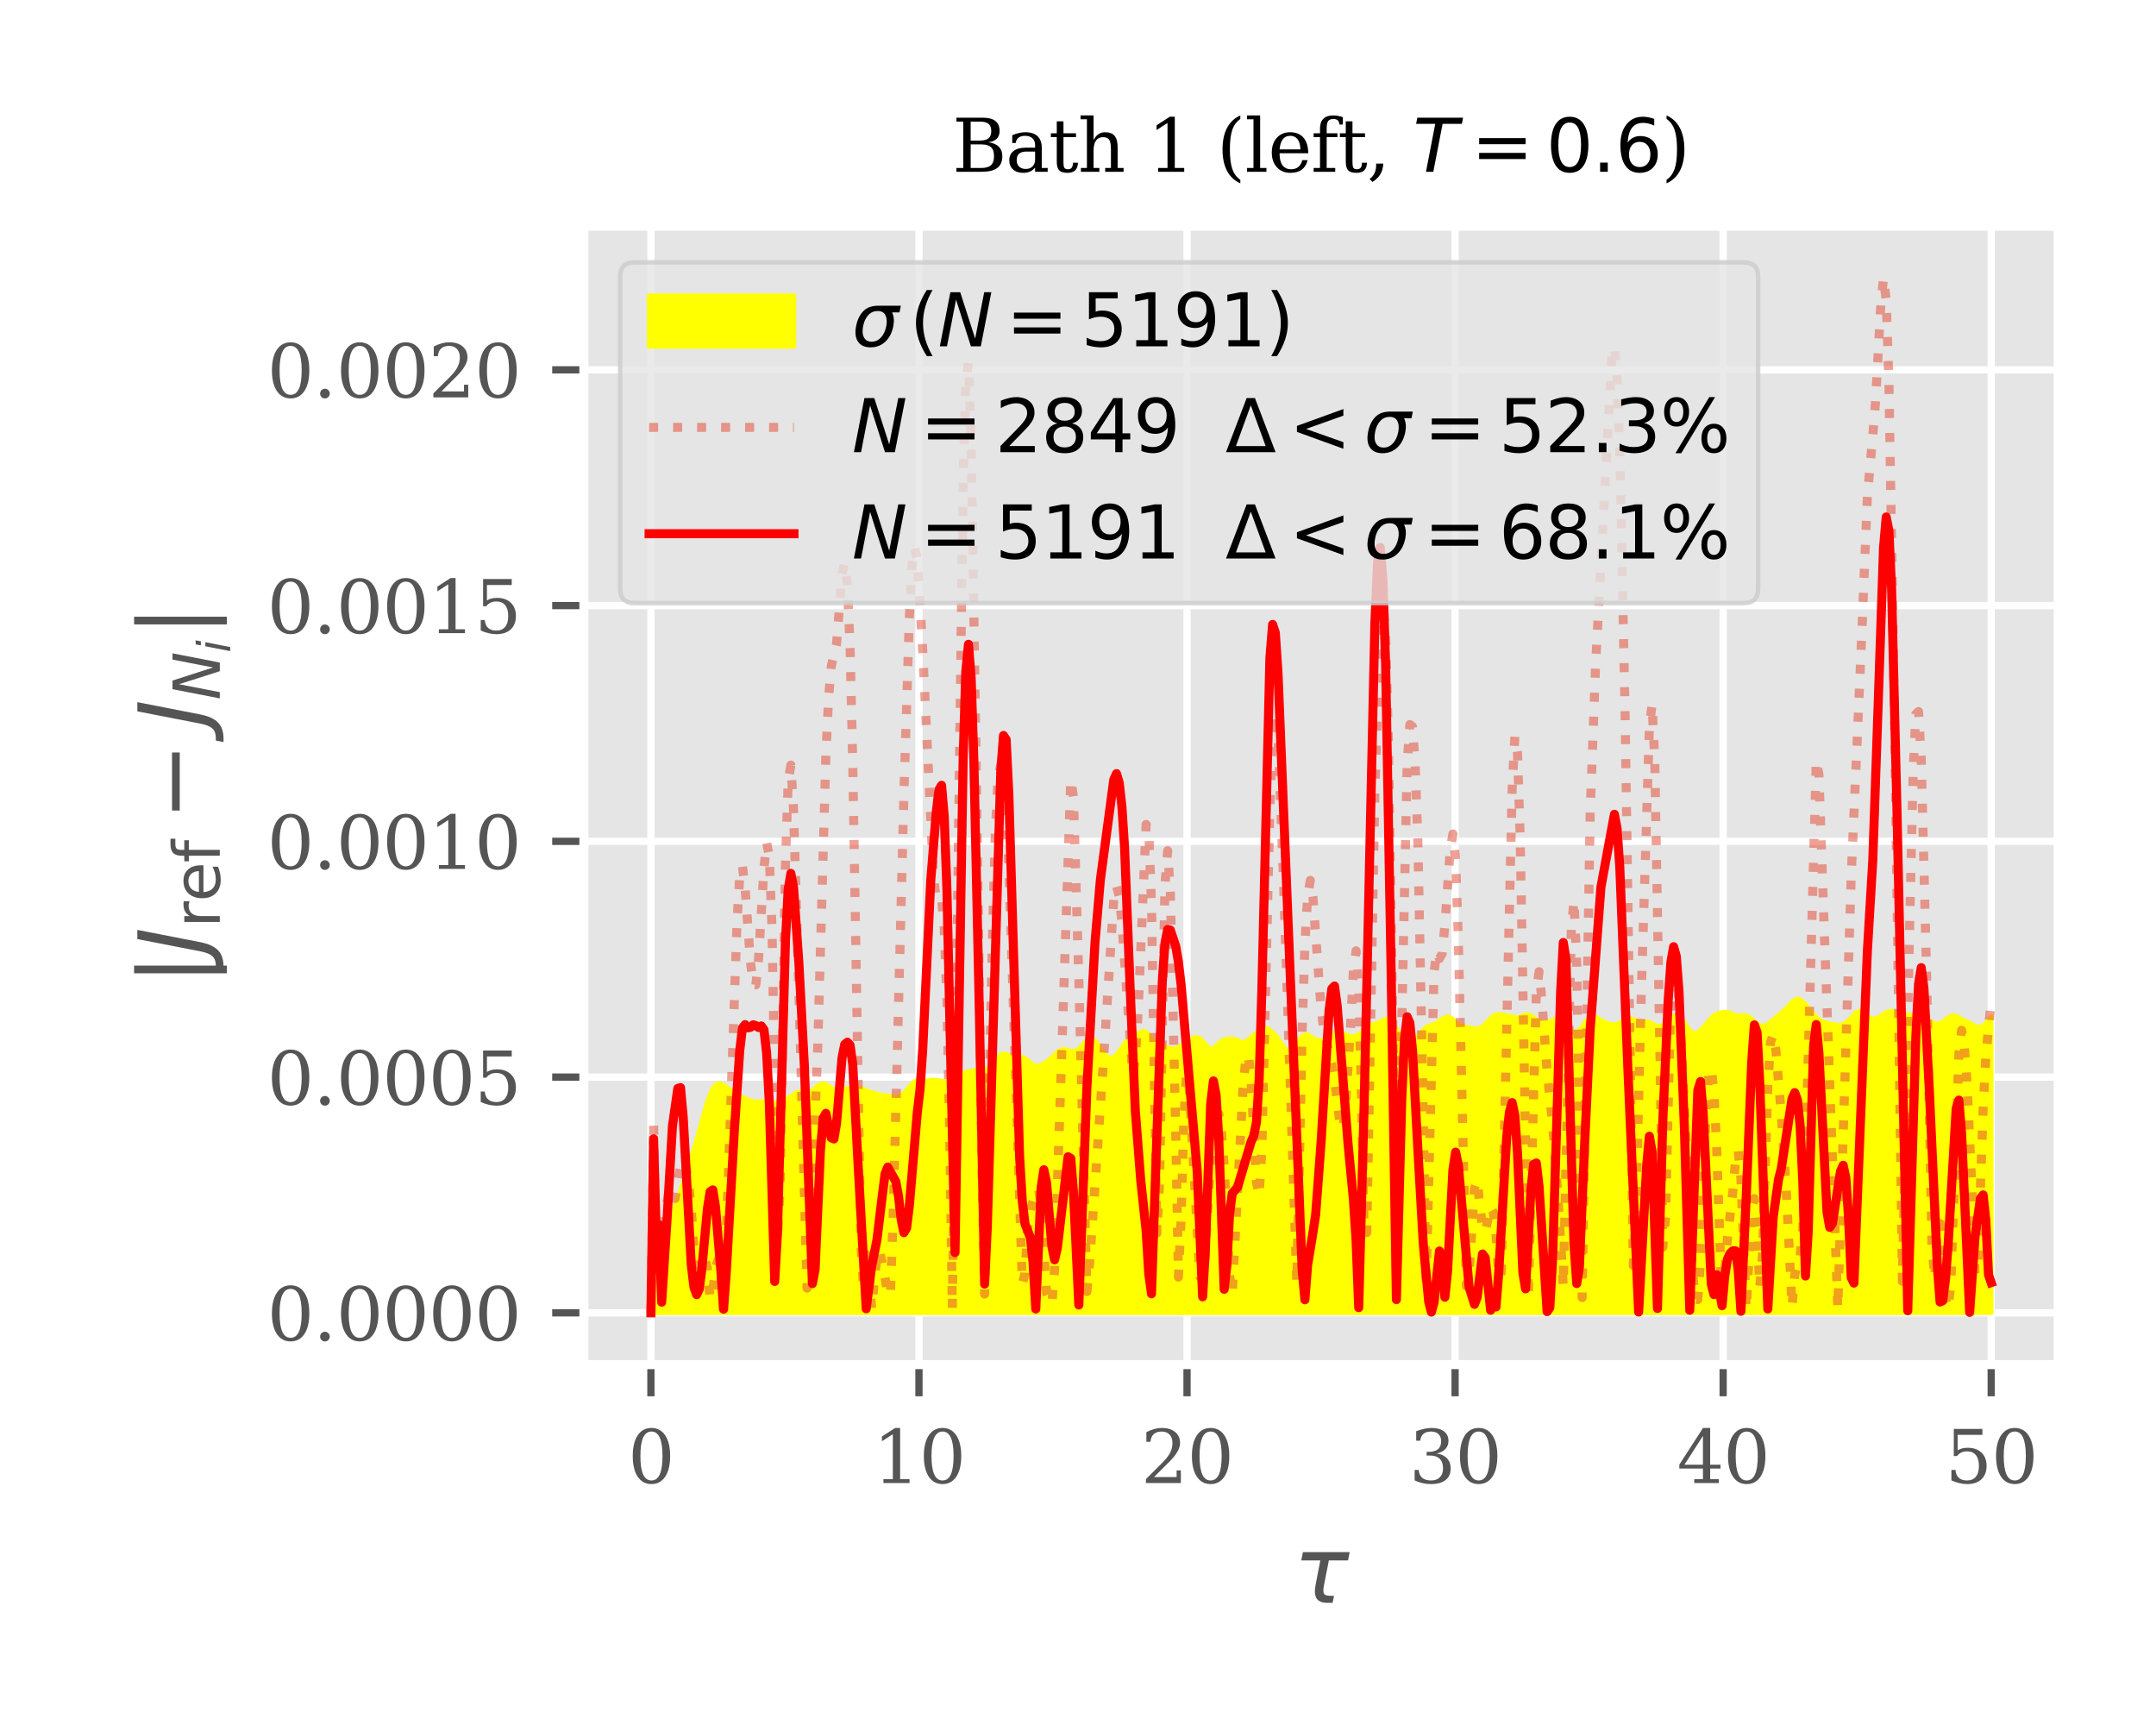 <?xml version="1.0" encoding="utf-8" standalone="no"?>
<!DOCTYPE svg PUBLIC "-//W3C//DTD SVG 1.1//EN"
  "http://www.w3.org/Graphics/SVG/1.1/DTD/svg11.dtd">
<svg xmlns:xlink="http://www.w3.org/1999/xlink" width="238.107pt" height="190.486pt" viewBox="0 0 238.107 190.486" xmlns="http://www.w3.org/2000/svg" version="1.1">
 <defs>
  <style type="text/css">*{stroke-linejoin: round; stroke-linecap: butt}</style>
 </defs>
 <g id="figure_1">
  <g id="patch_1">
   <path d="M 0 190.486 
L 238.107 190.486 
L 238.107 0 
L 0 0 
z
" style="fill: #ffffff"/>
  </g>
  <g id="axes_1">
   <g id="patch_2">
    <path d="M 64.485 150.686 
L 227.307 150.686 
L 227.307 24.972 
L 64.485 24.972 
z
" style="fill: #e5e5e5"/>
   </g>
   <g id="matplotlib.axis_1">
    <g id="xtick_1">
     <g id="line2d_1">
      <path d="M 71.886 150.686 
L 71.886 24.972 
" clip-path="url(#p5a891a12f0)" style="fill: none; stroke: #ffffff; stroke-width: 0.8; stroke-linecap: square"/>
     </g>
     <g id="line2d_2">
      <defs>
       <path id="m4350450a7a" d="M 0 0 
L 0 3.5 
" style="stroke: #555555; stroke-width: 0.8"/>
      </defs>
      <g>
       <use xlink:href="#m4350450a7a" x="71.886" y="150.686" style="fill: #555555; stroke: #555555; stroke-width: 0.8"/>
      </g>
     </g>
     <g id="text_1">
      <!-- 0 -->
      <g style="fill: #555555" transform="translate(69.341 163.764)scale(0.08 -0.08)">
       <defs>
        <path id="DejaVuSerif-30" d="M 2034 219 
Q 2513 219 2750 744 
Q 2988 1269 2988 2328 
Q 2988 3391 2750 3916 
Q 2513 4441 2034 4441 
Q 1556 4441 1318 3916 
Q 1081 3391 1081 2328 
Q 1081 1269 1318 744 
Q 1556 219 2034 219 
z
M 2034 -91 
Q 1275 -91 848 546 
Q 422 1184 422 2328 
Q 422 3475 848 4112 
Q 1275 4750 2034 4750 
Q 2797 4750 3222 4112 
Q 3647 3475 3647 2328 
Q 3647 1184 3222 546 
Q 2797 -91 2034 -91 
z
" transform="scale(0.016)"/>
       </defs>
       <use xlink:href="#DejaVuSerif-30"/>
      </g>
     </g>
    </g>
    <g id="xtick_2">
     <g id="line2d_3">
      <path d="M 101.49 150.686 
L 101.49 24.972 
" clip-path="url(#p5a891a12f0)" style="fill: none; stroke: #ffffff; stroke-width: 0.8; stroke-linecap: square"/>
     </g>
     <g id="line2d_4">
      <g>
       <use xlink:href="#m4350450a7a" x="101.49" y="150.686" style="fill: #555555; stroke: #555555; stroke-width: 0.8"/>
      </g>
     </g>
     <g id="text_2">
      <!-- 10 -->
      <g style="fill: #555555" transform="translate(96.4 163.764)scale(0.08 -0.08)">
       <defs>
        <path id="DejaVuSerif-31" d="M 909 0 
L 909 331 
L 1722 331 
L 1722 4213 
L 781 3603 
L 781 4013 
L 1919 4750 
L 2350 4750 
L 2350 331 
L 3163 331 
L 3163 0 
L 909 0 
z
" transform="scale(0.016)"/>
       </defs>
       <use xlink:href="#DejaVuSerif-31"/>
       <use xlink:href="#DejaVuSerif-30" x="63.623"/>
      </g>
     </g>
    </g>
    <g id="xtick_3">
     <g id="line2d_5">
      <path d="M 131.094 150.686 
L 131.094 24.972 
" clip-path="url(#p5a891a12f0)" style="fill: none; stroke: #ffffff; stroke-width: 0.8; stroke-linecap: square"/>
     </g>
     <g id="line2d_6">
      <g>
       <use xlink:href="#m4350450a7a" x="131.094" y="150.686" style="fill: #555555; stroke: #555555; stroke-width: 0.8"/>
      </g>
     </g>
     <g id="text_3">
      <!-- 20 -->
      <g style="fill: #555555" transform="translate(126.004 163.764)scale(0.08 -0.08)">
       <defs>
        <path id="DejaVuSerif-32" d="M 819 3553 
L 469 3553 
L 469 4384 
Q 803 4563 1142 4656 
Q 1481 4750 1806 4750 
Q 2534 4750 2956 4397 
Q 3378 4044 3378 3438 
Q 3378 2753 2422 1800 
Q 2347 1728 2309 1691 
L 1131 513 
L 3078 513 
L 3078 1088 
L 3444 1088 
L 3444 0 
L 434 0 
L 434 341 
L 1850 1753 
Q 2319 2222 2519 2614 
Q 2719 3006 2719 3438 
Q 2719 3909 2473 4175 
Q 2228 4441 1797 4441 
Q 1350 4441 1106 4219 
Q 863 3997 819 3553 
z
" transform="scale(0.016)"/>
       </defs>
       <use xlink:href="#DejaVuSerif-32"/>
       <use xlink:href="#DejaVuSerif-30" x="63.623"/>
      </g>
     </g>
    </g>
    <g id="xtick_4">
     <g id="line2d_7">
      <path d="M 160.698 150.686 
L 160.698 24.972 
" clip-path="url(#p5a891a12f0)" style="fill: none; stroke: #ffffff; stroke-width: 0.8; stroke-linecap: square"/>
     </g>
     <g id="line2d_8">
      <g>
       <use xlink:href="#m4350450a7a" x="160.698" y="150.686" style="fill: #555555; stroke: #555555; stroke-width: 0.8"/>
      </g>
     </g>
     <g id="text_4">
      <!-- 30 -->
      <g style="fill: #555555" transform="translate(155.608 163.764)scale(0.08 -0.08)">
       <defs>
        <path id="DejaVuSerif-33" d="M 622 4469 
Q 988 4606 1323 4678 
Q 1659 4750 1953 4750 
Q 2638 4750 3022 4454 
Q 3406 4159 3406 3634 
Q 3406 3213 3140 2930 
Q 2875 2647 2388 2547 
Q 2963 2466 3280 2130 
Q 3597 1794 3597 1259 
Q 3597 606 3158 257 
Q 2719 -91 1894 -91 
Q 1528 -91 1179 -12 
Q 831 66 488 225 
L 488 1131 
L 838 1131 
Q 869 681 1141 450 
Q 1413 219 1906 219 
Q 2384 219 2661 495 
Q 2938 772 2938 1253 
Q 2938 1803 2653 2086 
Q 2369 2369 1819 2369 
L 1522 2369 
L 1522 2688 
L 1678 2688 
Q 2225 2688 2498 2914 
Q 2772 3141 2772 3597 
Q 2772 4006 2547 4223 
Q 2322 4441 1900 4441 
Q 1478 4441 1245 4241 
Q 1013 4041 972 3647 
L 622 3647 
L 622 4469 
z
" transform="scale(0.016)"/>
       </defs>
       <use xlink:href="#DejaVuSerif-33"/>
       <use xlink:href="#DejaVuSerif-30" x="63.623"/>
      </g>
     </g>
    </g>
    <g id="xtick_5">
     <g id="line2d_9">
      <path d="M 190.302 150.686 
L 190.302 24.972 
" clip-path="url(#p5a891a12f0)" style="fill: none; stroke: #ffffff; stroke-width: 0.8; stroke-linecap: square"/>
     </g>
     <g id="line2d_10">
      <g>
       <use xlink:href="#m4350450a7a" x="190.302" y="150.686" style="fill: #555555; stroke: #555555; stroke-width: 0.8"/>
      </g>
     </g>
     <g id="text_5">
      <!-- 40 -->
      <g style="fill: #555555" transform="translate(185.212 163.764)scale(0.08 -0.08)">
       <defs>
        <path id="DejaVuSerif-34" d="M 2234 1581 
L 2234 4063 
L 641 1581 
L 2234 1581 
z
M 3609 0 
L 1484 0 
L 1484 331 
L 2234 331 
L 2234 1247 
L 197 1247 
L 197 1588 
L 2241 4750 
L 2859 4750 
L 2859 1581 
L 3750 1581 
L 3750 1247 
L 2859 1247 
L 2859 331 
L 3609 331 
L 3609 0 
z
" transform="scale(0.016)"/>
       </defs>
       <use xlink:href="#DejaVuSerif-34"/>
       <use xlink:href="#DejaVuSerif-30" x="63.623"/>
      </g>
     </g>
    </g>
    <g id="xtick_6">
     <g id="line2d_11">
      <path d="M 219.906 150.686 
L 219.906 24.972 
" clip-path="url(#p5a891a12f0)" style="fill: none; stroke: #ffffff; stroke-width: 0.8; stroke-linecap: square"/>
     </g>
     <g id="line2d_12">
      <g>
       <use xlink:href="#m4350450a7a" x="219.906" y="150.686" style="fill: #555555; stroke: #555555; stroke-width: 0.8"/>
      </g>
     </g>
     <g id="text_6">
      <!-- 50 -->
      <g style="fill: #555555" transform="translate(214.816 163.764)scale(0.08 -0.08)">
       <defs>
        <path id="DejaVuSerif-35" d="M 3219 4666 
L 3219 4153 
L 1081 4153 
L 1081 2816 
Q 1244 2928 1461 2984 
Q 1678 3041 1947 3041 
Q 2703 3041 3140 2622 
Q 3578 2203 3578 1478 
Q 3578 738 3136 323 
Q 2694 -91 1894 -91 
Q 1572 -91 1234 -12 
Q 897 66 544 225 
L 544 1131 
L 897 1131 
Q 925 688 1179 453 
Q 1434 219 1894 219 
Q 2388 219 2653 544 
Q 2919 869 2919 1478 
Q 2919 2084 2655 2407 
Q 2391 2731 1894 2731 
Q 1613 2731 1398 2631 
Q 1184 2531 1019 2322 
L 750 2322 
L 750 4666 
L 3219 4666 
z
" transform="scale(0.016)"/>
       </defs>
       <use xlink:href="#DejaVuSerif-35"/>
       <use xlink:href="#DejaVuSerif-30" x="63.623"/>
      </g>
     </g>
    </g>
    <g id="text_7">
     <!-- $τ$ -->
     <g style="fill: #555555" transform="translate(142.846 177.027)scale(0.1 -0.1)">
      <defs>
       <path id="DejaVuSans-Oblique-3c4" d="M 2103 638 
Q 2188 488 2525 488 
L 2800 488 
L 2706 0 
L 2363 0 
Q 1800 0 1600 300 
Q 1403 606 1534 1269 
L 1856 2925 
L 541 2925 
L 653 3500 
L 3881 3500 
L 3769 2925 
L 2444 2925 
L 2113 1234 
Q 2025 781 2103 638 
z
" transform="scale(0.016)"/>
      </defs>
      <use xlink:href="#DejaVuSans-Oblique-3c4" transform="translate(0 0.312)"/>
     </g>
    </g>
   </g>
   <g id="matplotlib.axis_2">
    <g id="ytick_1">
     <g id="line2d_13">
      <path d="M 64.485 144.971 
L 227.307 144.971 
" clip-path="url(#p5a891a12f0)" style="fill: none; stroke: #ffffff; stroke-width: 0.8; stroke-linecap: square"/>
     </g>
     <g id="line2d_14">
      <defs>
       <path id="m44763275b1" d="M 0 0 
L -3.5 0 
" style="stroke: #555555; stroke-width: 0.8"/>
      </defs>
      <g>
       <use xlink:href="#m44763275b1" x="64.485" y="144.971" style="fill: #555555; stroke: #555555; stroke-width: 0.8"/>
      </g>
     </g>
     <g id="text_8">
      <!-- 0.0000 -->
      <g style="fill: #555555" transform="translate(29.492 148.011)scale(0.08 -0.08)">
       <defs>
        <path id="DejaVuSerif-2e" d="M 603 325 
Q 603 500 722 622 
Q 841 744 1019 744 
Q 1191 744 1312 622 
Q 1434 500 1434 325 
Q 1434 153 1312 31 
Q 1191 -91 1019 -91 
Q 841 -91 722 29 
Q 603 150 603 325 
z
" transform="scale(0.016)"/>
       </defs>
       <use xlink:href="#DejaVuSerif-30"/>
       <use xlink:href="#DejaVuSerif-2e" x="63.623"/>
       <use xlink:href="#DejaVuSerif-30" x="95.41"/>
       <use xlink:href="#DejaVuSerif-30" x="159.033"/>
       <use xlink:href="#DejaVuSerif-30" x="222.656"/>
       <use xlink:href="#DejaVuSerif-30" x="286.279"/>
      </g>
     </g>
    </g>
    <g id="ytick_2">
     <g id="line2d_15">
      <path d="M 64.485 118.939 
L 227.307 118.939 
" clip-path="url(#p5a891a12f0)" style="fill: none; stroke: #ffffff; stroke-width: 0.8; stroke-linecap: square"/>
     </g>
     <g id="line2d_16">
      <g>
       <use xlink:href="#m44763275b1" x="64.485" y="118.939" style="fill: #555555; stroke: #555555; stroke-width: 0.8"/>
      </g>
     </g>
     <g id="text_9">
      <!-- 0.0005 -->
      <g style="fill: #555555" transform="translate(29.492 121.978)scale(0.08 -0.08)">
       <use xlink:href="#DejaVuSerif-30"/>
       <use xlink:href="#DejaVuSerif-2e" x="63.623"/>
       <use xlink:href="#DejaVuSerif-30" x="95.41"/>
       <use xlink:href="#DejaVuSerif-30" x="159.033"/>
       <use xlink:href="#DejaVuSerif-30" x="222.656"/>
       <use xlink:href="#DejaVuSerif-35" x="286.279"/>
      </g>
     </g>
    </g>
    <g id="ytick_3">
     <g id="line2d_17">
      <path d="M 64.485 92.906 
L 227.307 92.906 
" clip-path="url(#p5a891a12f0)" style="fill: none; stroke: #ffffff; stroke-width: 0.8; stroke-linecap: square"/>
     </g>
     <g id="line2d_18">
      <g>
       <use xlink:href="#m44763275b1" x="64.485" y="92.906" style="fill: #555555; stroke: #555555; stroke-width: 0.8"/>
      </g>
     </g>
     <g id="text_10">
      <!-- 0.0010 -->
      <g style="fill: #555555" transform="translate(29.492 95.946)scale(0.08 -0.08)">
       <use xlink:href="#DejaVuSerif-30"/>
       <use xlink:href="#DejaVuSerif-2e" x="63.623"/>
       <use xlink:href="#DejaVuSerif-30" x="95.41"/>
       <use xlink:href="#DejaVuSerif-30" x="159.033"/>
       <use xlink:href="#DejaVuSerif-31" x="222.656"/>
       <use xlink:href="#DejaVuSerif-30" x="286.279"/>
      </g>
     </g>
    </g>
    <g id="ytick_4">
     <g id="line2d_19">
      <path d="M 64.485 66.874 
L 227.307 66.874 
" clip-path="url(#p5a891a12f0)" style="fill: none; stroke: #ffffff; stroke-width: 0.8; stroke-linecap: square"/>
     </g>
     <g id="line2d_20">
      <g>
       <use xlink:href="#m44763275b1" x="64.485" y="66.874" style="fill: #555555; stroke: #555555; stroke-width: 0.8"/>
      </g>
     </g>
     <g id="text_11">
      <!-- 0.0015 -->
      <g style="fill: #555555" transform="translate(29.492 69.913)scale(0.08 -0.08)">
       <use xlink:href="#DejaVuSerif-30"/>
       <use xlink:href="#DejaVuSerif-2e" x="63.623"/>
       <use xlink:href="#DejaVuSerif-30" x="95.41"/>
       <use xlink:href="#DejaVuSerif-30" x="159.033"/>
       <use xlink:href="#DejaVuSerif-31" x="222.656"/>
       <use xlink:href="#DejaVuSerif-35" x="286.279"/>
      </g>
     </g>
    </g>
    <g id="ytick_5">
     <g id="line2d_21">
      <path d="M 64.485 40.841 
L 227.307 40.841 
" clip-path="url(#p5a891a12f0)" style="fill: none; stroke: #ffffff; stroke-width: 0.8; stroke-linecap: square"/>
     </g>
     <g id="line2d_22">
      <g>
       <use xlink:href="#m44763275b1" x="64.485" y="40.841" style="fill: #555555; stroke: #555555; stroke-width: 0.8"/>
      </g>
     </g>
     <g id="text_12">
      <!-- 0.0020 -->
      <g style="fill: #555555" transform="translate(29.492 43.88)scale(0.08 -0.08)">
       <use xlink:href="#DejaVuSerif-30"/>
       <use xlink:href="#DejaVuSerif-2e" x="63.623"/>
       <use xlink:href="#DejaVuSerif-30" x="95.41"/>
       <use xlink:href="#DejaVuSerif-30" x="159.033"/>
       <use xlink:href="#DejaVuSerif-32" x="222.656"/>
       <use xlink:href="#DejaVuSerif-30" x="286.279"/>
      </g>
     </g>
    </g>
    <g id="text_13">
     <!-- $|{J}_{\mathrm{ref}}-{J}_{N_i}|$ -->
     <g style="fill: #555555" transform="translate(22.692 108.779)rotate(-90)scale(0.1 -0.1)">
      <defs>
       <path id="DejaVuSans-7c" d="M 1344 4891 
L 1344 -1509 
L 813 -1509 
L 813 4891 
L 1344 4891 
z
" transform="scale(0.016)"/>
       <path id="DejaVuSans-Oblique-4a" d="M 1069 4666 
L 1703 4666 
L 856 325 
Q 691 -522 298 -901 
Q -94 -1281 -800 -1281 
L -1050 -1281 
L -947 -750 
L -750 -750 
Q -328 -750 -109 -509 
Q 109 -269 225 325 
L 1069 4666 
z
" transform="scale(0.016)"/>
       <path id="DejaVuSans-72" d="M 2631 2963 
Q 2534 3019 2420 3045 
Q 2306 3072 2169 3072 
Q 1681 3072 1420 2755 
Q 1159 2438 1159 1844 
L 1159 0 
L 581 0 
L 581 3500 
L 1159 3500 
L 1159 2956 
Q 1341 3275 1631 3429 
Q 1922 3584 2338 3584 
Q 2397 3584 2469 3576 
Q 2541 3569 2628 3553 
L 2631 2963 
z
" transform="scale(0.016)"/>
       <path id="DejaVuSans-65" d="M 3597 1894 
L 3597 1613 
L 953 1613 
Q 991 1019 1311 708 
Q 1631 397 2203 397 
Q 2534 397 2845 478 
Q 3156 559 3463 722 
L 3463 178 
Q 3153 47 2828 -22 
Q 2503 -91 2169 -91 
Q 1331 -91 842 396 
Q 353 884 353 1716 
Q 353 2575 817 3079 
Q 1281 3584 2069 3584 
Q 2775 3584 3186 3129 
Q 3597 2675 3597 1894 
z
M 3022 2063 
Q 3016 2534 2758 2815 
Q 2500 3097 2075 3097 
Q 1594 3097 1305 2825 
Q 1016 2553 972 2059 
L 3022 2063 
z
" transform="scale(0.016)"/>
       <path id="DejaVuSans-66" d="M 2375 4863 
L 2375 4384 
L 1825 4384 
Q 1516 4384 1395 4259 
Q 1275 4134 1275 3809 
L 1275 3500 
L 2222 3500 
L 2222 3053 
L 1275 3053 
L 1275 0 
L 697 0 
L 697 3053 
L 147 3053 
L 147 3500 
L 697 3500 
L 697 3744 
Q 697 4328 969 4595 
Q 1241 4863 1831 4863 
L 2375 4863 
z
" transform="scale(0.016)"/>
       <path id="DejaVuSans-2212" d="M 678 2272 
L 4684 2272 
L 4684 1741 
L 678 1741 
L 678 2272 
z
" transform="scale(0.016)"/>
       <path id="DejaVuSans-Oblique-4e" d="M 1081 4666 
L 1931 4666 
L 3219 666 
L 4000 4666 
L 4616 4666 
L 3706 0 
L 2853 0 
L 1569 4025 
L 788 0 
L 172 0 
L 1081 4666 
z
" transform="scale(0.016)"/>
       <path id="DejaVuSans-Oblique-69" d="M 1172 4863 
L 1747 4863 
L 1606 4134 
L 1031 4134 
L 1172 4863 
z
M 909 3500 
L 1484 3500 
L 800 0 
L 225 0 
L 909 3500 
z
" transform="scale(0.016)"/>
      </defs>
      <use xlink:href="#DejaVuSans-7c" transform="translate(0 0.578)"/>
      <use xlink:href="#DejaVuSans-Oblique-4a" transform="translate(33.691 0.578)"/>
      <use xlink:href="#DejaVuSans-72" transform="translate(63.184 -15.828)scale(0.7)"/>
      <use xlink:href="#DejaVuSans-65" transform="translate(91.963 -15.828)scale(0.7)"/>
      <use xlink:href="#DejaVuSans-66" transform="translate(135.029 -15.828)scale(0.7)"/>
      <use xlink:href="#DejaVuSans-2212" transform="translate(181.89 0.578)"/>
      <use xlink:href="#DejaVuSans-Oblique-4a" transform="translate(285.161 0.578)"/>
      <use xlink:href="#DejaVuSans-Oblique-4e" transform="translate(314.653 -15.828)scale(0.7)"/>
      <use xlink:href="#DejaVuSans-Oblique-69" transform="translate(367.017 -27.312)scale(0.49)"/>
      <use xlink:href="#DejaVuSans-7c" transform="translate(385.279 0.578)"/>
     </g>
    </g>
   </g>
   <g id="PolyCollection_1">
    <defs>
     <path id="m018c525a9c" d="M 71.886 -45.514 
L 71.886 -45.514 
L 72.183 -45.514 
L 72.48 -45.514 
L 72.778 -45.514 
L 73.075 -45.514 
L 73.372 -45.514 
L 73.669 -45.514 
L 73.967 -45.514 
L 74.264 -45.514 
L 74.561 -45.514 
L 74.858 -45.514 
L 75.156 -45.514 
L 75.453 -45.514 
L 75.75 -45.514 
L 76.047 -45.514 
L 76.344 -45.514 
L 76.642 -45.514 
L 76.939 -45.514 
L 77.236 -45.514 
L 77.533 -45.514 
L 77.831 -45.514 
L 78.128 -45.514 
L 78.425 -45.514 
L 78.722 -45.514 
L 79.02 -45.514 
L 79.317 -45.514 
L 79.614 -45.514 
L 79.911 -45.514 
L 80.208 -45.514 
L 80.506 -45.514 
L 80.803 -45.514 
L 81.1 -45.514 
L 81.397 -45.514 
L 81.695 -45.514 
L 81.992 -45.514 
L 82.289 -45.514 
L 82.586 -45.514 
L 82.883 -45.514 
L 83.181 -45.514 
L 83.478 -45.514 
L 83.775 -45.514 
L 84.072 -45.514 
L 84.37 -45.514 
L 84.667 -45.514 
L 84.964 -45.514 
L 85.261 -45.514 
L 85.559 -45.514 
L 85.856 -45.514 
L 86.153 -45.514 
L 86.45 -45.514 
L 86.747 -45.514 
L 87.045 -45.514 
L 87.342 -45.514 
L 87.639 -45.514 
L 87.936 -45.514 
L 88.234 -45.514 
L 88.531 -45.514 
L 88.828 -45.514 
L 89.125 -45.514 
L 89.423 -45.514 
L 89.72 -45.514 
L 90.017 -45.514 
L 90.314 -45.514 
L 90.611 -45.514 
L 90.909 -45.514 
L 91.206 -45.514 
L 91.503 -45.514 
L 91.8 -45.514 
L 92.098 -45.514 
L 92.395 -45.514 
L 92.692 -45.514 
L 92.989 -45.514 
L 93.286 -45.514 
L 93.584 -45.514 
L 93.881 -45.514 
L 94.178 -45.514 
L 94.475 -45.514 
L 94.773 -45.514 
L 95.07 -45.514 
L 95.367 -45.514 
L 95.664 -45.514 
L 95.962 -45.514 
L 96.259 -45.514 
L 96.556 -45.514 
L 96.853 -45.514 
L 97.15 -45.514 
L 97.448 -45.514 
L 97.745 -45.514 
L 98.042 -45.514 
L 98.339 -45.514 
L 98.637 -45.514 
L 98.934 -45.514 
L 99.231 -45.514 
L 99.528 -45.514 
L 99.826 -45.514 
L 100.123 -45.514 
L 100.42 -45.514 
L 100.717 -45.514 
L 101.014 -45.514 
L 101.312 -45.514 
L 101.609 -45.514 
L 101.906 -45.514 
L 102.203 -45.514 
L 102.501 -45.514 
L 102.798 -45.514 
L 103.095 -45.514 
L 103.392 -45.514 
L 103.69 -45.514 
L 103.987 -45.514 
L 104.284 -45.514 
L 104.581 -45.514 
L 104.878 -45.514 
L 105.176 -45.514 
L 105.473 -45.514 
L 105.77 -45.514 
L 106.067 -45.514 
L 106.365 -45.514 
L 106.662 -45.514 
L 106.959 -45.514 
L 107.256 -45.514 
L 107.553 -45.514 
L 107.851 -45.514 
L 108.148 -45.514 
L 108.445 -45.514 
L 108.742 -45.514 
L 109.04 -45.514 
L 109.337 -45.514 
L 109.634 -45.514 
L 109.931 -45.514 
L 110.229 -45.514 
L 110.526 -45.514 
L 110.823 -45.514 
L 111.12 -45.514 
L 111.417 -45.514 
L 111.715 -45.514 
L 112.012 -45.514 
L 112.309 -45.514 
L 112.606 -45.514 
L 112.904 -45.514 
L 113.201 -45.514 
L 113.498 -45.514 
L 113.795 -45.514 
L 114.093 -45.514 
L 114.39 -45.514 
L 114.687 -45.514 
L 114.984 -45.514 
L 115.281 -45.514 
L 115.579 -45.514 
L 115.876 -45.514 
L 116.173 -45.514 
L 116.47 -45.514 
L 116.768 -45.514 
L 117.065 -45.514 
L 117.362 -45.514 
L 117.659 -45.514 
L 117.957 -45.514 
L 118.254 -45.514 
L 118.551 -45.514 
L 118.848 -45.514 
L 119.145 -45.514 
L 119.443 -45.514 
L 119.74 -45.514 
L 120.037 -45.514 
L 120.334 -45.514 
L 120.632 -45.514 
L 120.929 -45.514 
L 121.226 -45.514 
L 121.523 -45.514 
L 121.82 -45.514 
L 122.118 -45.514 
L 122.415 -45.514 
L 122.712 -45.514 
L 123.009 -45.514 
L 123.307 -45.514 
L 123.604 -45.514 
L 123.901 -45.514 
L 124.198 -45.514 
L 124.496 -45.514 
L 124.793 -45.514 
L 125.09 -45.514 
L 125.387 -45.514 
L 125.684 -45.514 
L 125.982 -45.514 
L 126.279 -45.514 
L 126.576 -45.514 
L 126.873 -45.514 
L 127.171 -45.514 
L 127.468 -45.514 
L 127.765 -45.514 
L 128.062 -45.514 
L 128.36 -45.514 
L 128.657 -45.514 
L 128.954 -45.514 
L 129.251 -45.514 
L 129.548 -45.514 
L 129.846 -45.514 
L 130.143 -45.514 
L 130.44 -45.514 
L 130.737 -45.514 
L 131.035 -45.514 
L 131.332 -45.514 
L 131.629 -45.514 
L 131.926 -45.514 
L 132.224 -45.514 
L 132.521 -45.514 
L 132.818 -45.514 
L 133.115 -45.514 
L 133.412 -45.514 
L 133.71 -45.514 
L 134.007 -45.514 
L 134.304 -45.514 
L 134.601 -45.514 
L 134.899 -45.514 
L 135.196 -45.514 
L 135.493 -45.514 
L 135.79 -45.514 
L 136.087 -45.514 
L 136.385 -45.514 
L 136.682 -45.514 
L 136.979 -45.514 
L 137.276 -45.514 
L 137.574 -45.514 
L 137.871 -45.514 
L 138.168 -45.514 
L 138.465 -45.514 
L 138.763 -45.514 
L 139.06 -45.514 
L 139.357 -45.514 
L 139.654 -45.514 
L 139.951 -45.514 
L 140.249 -45.514 
L 140.546 -45.514 
L 140.843 -45.514 
L 141.14 -45.514 
L 141.438 -45.514 
L 141.735 -45.514 
L 142.032 -45.514 
L 142.329 -45.514 
L 142.627 -45.514 
L 142.924 -45.514 
L 143.221 -45.514 
L 143.518 -45.514 
L 143.815 -45.514 
L 144.113 -45.514 
L 144.41 -45.514 
L 144.707 -45.514 
L 145.004 -45.514 
L 145.302 -45.514 
L 145.599 -45.514 
L 145.896 -45.514 
L 146.193 -45.514 
L 146.491 -45.514 
L 146.788 -45.514 
L 147.085 -45.514 
L 147.382 -45.514 
L 147.679 -45.514 
L 147.977 -45.514 
L 148.274 -45.514 
L 148.571 -45.514 
L 148.868 -45.514 
L 149.166 -45.514 
L 149.463 -45.514 
L 149.76 -45.514 
L 150.057 -45.514 
L 150.354 -45.514 
L 150.652 -45.514 
L 150.949 -45.514 
L 151.246 -45.514 
L 151.543 -45.514 
L 151.841 -45.514 
L 152.138 -45.514 
L 152.435 -45.514 
L 152.732 -45.514 
L 153.03 -45.514 
L 153.327 -45.514 
L 153.624 -45.514 
L 153.921 -45.514 
L 154.218 -45.514 
L 154.516 -45.514 
L 154.813 -45.514 
L 155.11 -45.514 
L 155.407 -45.514 
L 155.705 -45.514 
L 156.002 -45.514 
L 156.299 -45.514 
L 156.596 -45.514 
L 156.894 -45.514 
L 157.191 -45.514 
L 157.488 -45.514 
L 157.785 -45.514 
L 158.082 -45.514 
L 158.38 -45.514 
L 158.677 -45.514 
L 158.974 -45.514 
L 159.271 -45.514 
L 159.569 -45.514 
L 159.866 -45.514 
L 160.163 -45.514 
L 160.46 -45.514 
L 160.758 -45.514 
L 161.055 -45.514 
L 161.352 -45.514 
L 161.649 -45.514 
L 161.946 -45.514 
L 162.244 -45.514 
L 162.541 -45.514 
L 162.838 -45.514 
L 163.135 -45.514 
L 163.433 -45.514 
L 163.73 -45.514 
L 164.027 -45.514 
L 164.324 -45.514 
L 164.621 -45.514 
L 164.919 -45.514 
L 165.216 -45.514 
L 165.513 -45.514 
L 165.81 -45.514 
L 166.108 -45.514 
L 166.405 -45.514 
L 166.702 -45.514 
L 166.999 -45.514 
L 167.297 -45.514 
L 167.594 -45.514 
L 167.891 -45.514 
L 168.188 -45.514 
L 168.485 -45.514 
L 168.783 -45.514 
L 169.08 -45.514 
L 169.377 -45.514 
L 169.674 -45.514 
L 169.972 -45.514 
L 170.269 -45.514 
L 170.566 -45.514 
L 170.863 -45.514 
L 171.161 -45.514 
L 171.458 -45.514 
L 171.755 -45.514 
L 172.052 -45.514 
L 172.349 -45.514 
L 172.647 -45.514 
L 172.944 -45.514 
L 173.241 -45.514 
L 173.538 -45.514 
L 173.836 -45.514 
L 174.133 -45.514 
L 174.43 -45.514 
L 174.727 -45.514 
L 175.025 -45.514 
L 175.322 -45.514 
L 175.619 -45.514 
L 175.916 -45.514 
L 176.213 -45.514 
L 176.511 -45.514 
L 176.808 -45.514 
L 177.105 -45.514 
L 177.402 -45.514 
L 177.7 -45.514 
L 177.997 -45.514 
L 178.294 -45.514 
L 178.591 -45.514 
L 178.888 -45.514 
L 179.186 -45.514 
L 179.483 -45.514 
L 179.78 -45.514 
L 180.077 -45.514 
L 180.375 -45.514 
L 180.672 -45.514 
L 180.969 -45.514 
L 181.266 -45.514 
L 181.564 -45.514 
L 181.861 -45.514 
L 182.158 -45.514 
L 182.455 -45.514 
L 182.752 -45.514 
L 183.05 -45.514 
L 183.347 -45.514 
L 183.644 -45.514 
L 183.941 -45.514 
L 184.239 -45.514 
L 184.536 -45.514 
L 184.833 -45.514 
L 185.13 -45.514 
L 185.428 -45.514 
L 185.725 -45.514 
L 186.022 -45.514 
L 186.319 -45.514 
L 186.616 -45.514 
L 186.914 -45.514 
L 187.211 -45.514 
L 187.508 -45.514 
L 187.805 -45.514 
L 188.103 -45.514 
L 188.4 -45.514 
L 188.697 -45.514 
L 188.994 -45.514 
L 189.291 -45.514 
L 189.589 -45.514 
L 189.886 -45.514 
L 190.183 -45.514 
L 190.48 -45.514 
L 190.778 -45.514 
L 191.075 -45.514 
L 191.372 -45.514 
L 191.669 -45.514 
L 191.967 -45.514 
L 192.264 -45.514 
L 192.561 -45.514 
L 192.858 -45.514 
L 193.155 -45.514 
L 193.453 -45.514 
L 193.75 -45.514 
L 194.047 -45.514 
L 194.344 -45.514 
L 194.642 -45.514 
L 194.939 -45.514 
L 195.236 -45.514 
L 195.533 -45.514 
L 195.831 -45.514 
L 196.128 -45.514 
L 196.425 -45.514 
L 196.722 -45.514 
L 197.019 -45.514 
L 197.317 -45.514 
L 197.614 -45.514 
L 197.911 -45.514 
L 198.208 -45.514 
L 198.506 -45.514 
L 198.803 -45.514 
L 199.1 -45.514 
L 199.397 -45.514 
L 199.695 -45.514 
L 199.992 -45.514 
L 200.289 -45.514 
L 200.586 -45.514 
L 200.883 -45.514 
L 201.181 -45.514 
L 201.478 -45.514 
L 201.775 -45.514 
L 202.072 -45.514 
L 202.37 -45.514 
L 202.667 -45.514 
L 202.964 -45.514 
L 203.261 -45.514 
L 203.558 -45.514 
L 203.856 -45.514 
L 204.153 -45.514 
L 204.45 -45.514 
L 204.747 -45.514 
L 205.045 -45.514 
L 205.342 -45.514 
L 205.639 -45.514 
L 205.936 -45.514 
L 206.234 -45.514 
L 206.531 -45.514 
L 206.828 -45.514 
L 207.125 -45.514 
L 207.422 -45.514 
L 207.72 -45.514 
L 208.017 -45.514 
L 208.314 -45.514 
L 208.611 -45.514 
L 208.909 -45.514 
L 209.206 -45.514 
L 209.503 -45.514 
L 209.8 -45.514 
L 210.098 -45.514 
L 210.395 -45.514 
L 210.692 -45.514 
L 210.989 -45.514 
L 211.286 -45.514 
L 211.584 -45.514 
L 211.881 -45.514 
L 212.178 -45.514 
L 212.475 -45.514 
L 212.773 -45.514 
L 213.07 -45.514 
L 213.367 -45.514 
L 213.664 -45.514 
L 213.962 -45.514 
L 214.259 -45.514 
L 214.556 -45.514 
L 214.853 -45.514 
L 215.15 -45.514 
L 215.448 -45.514 
L 215.745 -45.514 
L 216.042 -45.514 
L 216.339 -45.514 
L 216.637 -45.514 
L 216.934 -45.514 
L 217.231 -45.514 
L 217.528 -45.514 
L 217.825 -45.514 
L 218.123 -45.514 
L 218.42 -45.514 
L 218.717 -45.514 
L 219.014 -45.514 
L 219.312 -45.514 
L 219.609 -45.514 
L 219.906 -45.514 
L 219.906 -78.235 
L 219.906 -78.235 
L 219.609 -77.829 
L 219.312 -77.481 
L 219.014 -77.212 
L 218.717 -77.057 
L 218.42 -77.06 
L 218.123 -77.184 
L 217.825 -77.357 
L 217.528 -77.524 
L 217.231 -77.65 
L 216.934 -77.773 
L 216.637 -77.947 
L 216.339 -78.133 
L 216.042 -78.267 
L 215.745 -78.32 
L 215.448 -78.273 
L 215.15 -78.113 
L 214.853 -77.87 
L 214.556 -77.627 
L 214.259 -77.465 
L 213.962 -77.416 
L 213.664 -77.47 
L 213.367 -77.599 
L 213.07 -77.747 
L 212.773 -77.853 
L 212.475 -77.893 
L 212.178 -77.902 
L 211.881 -77.935 
L 211.584 -78.029 
L 211.286 -78.184 
L 210.989 -78.342 
L 210.692 -78.442 
L 210.395 -78.469 
L 210.098 -78.477 
L 209.8 -78.54 
L 209.503 -78.653 
L 209.206 -78.765 
L 208.909 -78.832 
L 208.611 -78.812 
L 208.314 -78.693 
L 208.017 -78.507 
L 207.72 -78.301 
L 207.422 -78.113 
L 207.125 -77.996 
L 206.828 -77.981 
L 206.531 -78.081 
L 206.234 -78.294 
L 205.936 -78.553 
L 205.639 -78.747 
L 205.342 -78.817 
L 205.045 -78.723 
L 204.747 -78.455 
L 204.45 -78.111 
L 204.153 -77.806 
L 203.856 -77.562 
L 203.558 -77.382 
L 203.261 -77.287 
L 202.964 -77.28 
L 202.667 -77.329 
L 202.37 -77.387 
L 202.072 -77.442 
L 201.775 -77.508 
L 201.478 -77.601 
L 201.181 -77.734 
L 200.883 -77.92 
L 200.586 -78.157 
L 200.289 -78.465 
L 199.992 -78.831 
L 199.695 -79.208 
L 199.397 -79.568 
L 199.1 -79.892 
L 198.803 -80.116 
L 198.506 -80.183 
L 198.208 -80.082 
L 197.911 -79.831 
L 197.614 -79.498 
L 197.317 -79.171 
L 197.019 -78.887 
L 196.722 -78.632 
L 196.425 -78.379 
L 196.128 -78.12 
L 195.831 -77.859 
L 195.533 -77.609 
L 195.236 -77.39 
L 194.939 -77.235 
L 194.642 -77.185 
L 194.344 -77.256 
L 194.047 -77.426 
L 193.75 -77.678 
L 193.453 -77.961 
L 193.155 -78.192 
L 192.858 -78.325 
L 192.561 -78.356 
L 192.264 -78.332 
L 191.967 -78.316 
L 191.669 -78.367 
L 191.372 -78.496 
L 191.075 -78.634 
L 190.778 -78.712 
L 190.48 -78.72 
L 190.183 -78.687 
L 189.886 -78.62 
L 189.589 -78.513 
L 189.291 -78.336 
L 188.994 -78.064 
L 188.697 -77.713 
L 188.4 -77.343 
L 188.103 -77.006 
L 187.805 -76.715 
L 187.508 -76.482 
L 187.211 -76.359 
L 186.914 -76.416 
L 186.616 -76.679 
L 186.319 -77.096 
L 186.022 -77.545 
L 185.725 -77.915 
L 185.428 -78.166 
L 185.13 -78.287 
L 184.833 -78.26 
L 184.536 -78.101 
L 184.239 -77.846 
L 183.941 -77.545 
L 183.644 -77.287 
L 183.347 -77.148 
L 183.05 -77.156 
L 182.752 -77.288 
L 182.455 -77.465 
L 182.158 -77.598 
L 181.861 -77.652 
L 181.564 -77.657 
L 181.266 -77.666 
L 180.969 -77.7 
L 180.672 -77.776 
L 180.375 -77.907 
L 180.077 -78.041 
L 179.78 -78.074 
L 179.483 -77.958 
L 179.186 -77.74 
L 178.888 -77.517 
L 178.591 -77.381 
L 178.294 -77.34 
L 177.997 -77.354 
L 177.7 -77.418 
L 177.402 -77.53 
L 177.105 -77.66 
L 176.808 -77.812 
L 176.511 -78.005 
L 176.213 -78.198 
L 175.916 -78.287 
L 175.619 -78.185 
L 175.322 -77.908 
L 175.025 -77.522 
L 174.727 -77.102 
L 174.43 -76.736 
L 174.133 -76.518 
L 173.836 -76.516 
L 173.538 -76.758 
L 173.241 -77.158 
L 172.944 -77.552 
L 172.647 -77.83 
L 172.349 -77.985 
L 172.052 -78.024 
L 171.755 -77.952 
L 171.458 -77.819 
L 171.161 -77.698 
L 170.863 -77.616 
L 170.566 -77.584 
L 170.269 -77.613 
L 169.972 -77.717 
L 169.674 -77.897 
L 169.377 -78.119 
L 169.08 -78.323 
L 168.783 -78.441 
L 168.485 -78.43 
L 168.188 -78.32 
L 167.891 -78.189 
L 167.594 -78.112 
L 167.297 -78.132 
L 166.999 -78.211 
L 166.702 -78.286 
L 166.405 -78.342 
L 166.108 -78.406 
L 165.81 -78.465 
L 165.513 -78.479 
L 165.216 -78.426 
L 164.919 -78.291 
L 164.621 -78.049 
L 164.324 -77.72 
L 164.027 -77.389 
L 163.73 -77.129 
L 163.433 -76.965 
L 163.135 -76.889 
L 162.838 -76.889 
L 162.541 -76.942 
L 162.244 -77.012 
L 161.946 -77.079 
L 161.649 -77.139 
L 161.352 -77.213 
L 161.055 -77.358 
L 160.758 -77.606 
L 160.46 -77.905 
L 160.163 -78.14 
L 159.866 -78.22 
L 159.569 -78.141 
L 159.271 -77.968 
L 158.974 -77.753 
L 158.677 -77.535 
L 158.38 -77.376 
L 158.082 -77.29 
L 157.785 -77.205 
L 157.488 -77.034 
L 157.191 -76.764 
L 156.894 -76.412 
L 156.596 -76.013 
L 156.299 -75.664 
L 156.002 -75.496 
L 155.705 -75.537 
L 155.407 -75.699 
L 155.11 -75.9 
L 154.813 -76.139 
L 154.516 -76.46 
L 154.218 -76.878 
L 153.921 -77.346 
L 153.624 -77.753 
L 153.327 -77.977 
L 153.03 -77.975 
L 152.732 -77.824 
L 152.435 -77.647 
L 152.138 -77.516 
L 151.841 -77.422 
L 151.543 -77.334 
L 151.246 -77.223 
L 150.949 -77.054 
L 150.652 -76.801 
L 150.354 -76.509 
L 150.057 -76.25 
L 149.76 -76.076 
L 149.463 -76.021 
L 149.166 -76.064 
L 148.868 -76.151 
L 148.571 -76.261 
L 148.274 -76.377 
L 147.977 -76.462 
L 147.679 -76.493 
L 147.382 -76.454 
L 147.085 -76.318 
L 146.788 -76.085 
L 146.491 -75.84 
L 146.193 -75.675 
L 145.896 -75.598 
L 145.599 -75.592 
L 145.302 -75.669 
L 145.004 -75.84 
L 144.707 -76.062 
L 144.41 -76.225 
L 144.113 -76.239 
L 143.815 -76.049 
L 143.518 -75.641 
L 143.221 -75.118 
L 142.924 -74.657 
L 142.627 -74.389 
L 142.329 -74.367 
L 142.032 -74.573 
L 141.735 -74.937 
L 141.438 -75.372 
L 141.14 -75.794 
L 140.843 -76.161 
L 140.546 -76.471 
L 140.249 -76.731 
L 139.951 -76.909 
L 139.654 -76.967 
L 139.357 -76.889 
L 139.06 -76.693 
L 138.763 -76.443 
L 138.465 -76.188 
L 138.168 -75.929 
L 137.871 -75.666 
L 137.574 -75.467 
L 137.276 -75.399 
L 136.979 -75.467 
L 136.682 -75.611 
L 136.385 -75.726 
L 136.087 -75.765 
L 135.79 -75.763 
L 135.493 -75.745 
L 135.196 -75.673 
L 134.899 -75.511 
L 134.601 -75.26 
L 134.304 -74.962 
L 134.007 -74.726 
L 133.71 -74.671 
L 133.412 -74.847 
L 133.115 -75.18 
L 132.818 -75.542 
L 132.521 -75.826 
L 132.224 -75.955 
L 131.926 -75.915 
L 131.629 -75.763 
L 131.332 -75.568 
L 131.035 -75.38 
L 130.737 -75.207 
L 130.44 -75.026 
L 130.143 -74.838 
L 129.846 -74.692 
L 129.548 -74.649 
L 129.251 -74.706 
L 128.954 -74.799 
L 128.657 -74.876 
L 128.36 -74.946 
L 128.062 -75.049 
L 127.765 -75.214 
L 127.468 -75.47 
L 127.171 -75.824 
L 126.873 -76.208 
L 126.576 -76.509 
L 126.279 -76.622 
L 125.982 -76.538 
L 125.684 -76.366 
L 125.387 -76.2 
L 125.09 -76.046 
L 124.793 -75.857 
L 124.496 -75.602 
L 124.198 -75.257 
L 123.901 -74.833 
L 123.604 -74.397 
L 123.307 -74.019 
L 123.009 -73.769 
L 122.712 -73.671 
L 122.415 -73.718 
L 122.118 -73.929 
L 121.82 -74.294 
L 121.523 -74.747 
L 121.226 -75.195 
L 120.929 -75.564 
L 120.632 -75.8 
L 120.334 -75.832 
L 120.037 -75.642 
L 119.74 -75.306 
L 119.443 -74.941 
L 119.145 -74.651 
L 118.848 -74.477 
L 118.551 -74.412 
L 118.254 -74.426 
L 117.957 -74.501 
L 117.659 -74.596 
L 117.362 -74.62 
L 117.065 -74.512 
L 116.768 -74.283 
L 116.47 -73.991 
L 116.173 -73.717 
L 115.876 -73.475 
L 115.579 -73.239 
L 115.281 -73.031 
L 114.984 -72.875 
L 114.687 -72.779 
L 114.39 -72.776 
L 114.093 -72.886 
L 113.795 -73.107 
L 113.498 -73.386 
L 113.201 -73.626 
L 112.904 -73.758 
L 112.606 -73.799 
L 112.309 -73.803 
L 112.012 -73.819 
L 111.715 -73.865 
L 111.417 -73.948 
L 111.12 -74.062 
L 110.823 -74.125 
L 110.526 -74.023 
L 110.229 -73.732 
L 109.931 -73.332 
L 109.634 -72.934 
L 109.337 -72.632 
L 109.04 -72.46 
L 108.742 -72.38 
L 108.445 -72.339 
L 108.148 -72.323 
L 107.851 -72.323 
L 107.553 -72.298 
L 107.256 -72.232 
L 106.959 -72.156 
L 106.662 -72.085 
L 106.365 -71.988 
L 106.067 -71.838 
L 105.77 -71.648 
L 105.473 -71.443 
L 105.176 -71.247 
L 104.878 -71.105 
L 104.581 -71.054 
L 104.284 -71.074 
L 103.987 -71.117 
L 103.69 -71.159 
L 103.392 -71.203 
L 103.095 -71.234 
L 102.798 -71.214 
L 102.501 -71.148 
L 102.203 -71.102 
L 101.906 -71.13 
L 101.609 -71.19 
L 101.312 -71.182 
L 101.014 -71.05 
L 100.717 -70.799 
L 100.42 -70.46 
L 100.123 -70.103 
L 99.826 -69.79 
L 99.528 -69.552 
L 99.231 -69.405 
L 98.934 -69.358 
L 98.637 -69.37 
L 98.339 -69.4 
L 98.042 -69.448 
L 97.745 -69.499 
L 97.448 -69.531 
L 97.15 -69.589 
L 96.853 -69.685 
L 96.556 -69.764 
L 96.259 -69.833 
L 95.962 -69.933 
L 95.664 -70.071 
L 95.367 -70.206 
L 95.07 -70.291 
L 94.773 -70.338 
L 94.475 -70.347 
L 94.178 -70.321 
L 93.881 -70.303 
L 93.584 -70.302 
L 93.286 -70.271 
L 92.989 -70.185 
L 92.692 -70.084 
L 92.395 -70.065 
L 92.098 -70.176 
L 91.8 -70.359 
L 91.503 -70.556 
L 91.206 -70.738 
L 90.909 -70.836 
L 90.611 -70.784 
L 90.314 -70.586 
L 90.017 -70.307 
L 89.72 -70.036 
L 89.423 -69.857 
L 89.125 -69.804 
L 88.828 -69.848 
L 88.531 -69.911 
L 88.234 -69.909 
L 87.936 -69.811 
L 87.639 -69.638 
L 87.342 -69.43 
L 87.045 -69.219 
L 86.747 -69.018 
L 86.45 -68.847 
L 86.153 -68.726 
L 85.856 -68.662 
L 85.559 -68.649 
L 85.261 -68.686 
L 84.964 -68.753 
L 84.667 -68.821 
L 84.37 -68.851 
L 84.072 -68.832 
L 83.775 -68.803 
L 83.478 -68.811 
L 83.181 -68.869 
L 82.883 -68.952 
L 82.586 -69.044 
L 82.289 -69.168 
L 81.992 -69.329 
L 81.695 -69.502 
L 81.397 -69.676 
L 81.1 -69.847 
L 80.803 -70.024 
L 80.506 -70.229 
L 80.208 -70.46 
L 79.911 -70.66 
L 79.614 -70.8 
L 79.317 -70.837 
L 79.02 -70.675 
L 78.722 -70.263 
L 78.425 -69.622 
L 78.128 -68.776 
L 77.831 -67.793 
L 77.533 -66.748 
L 77.236 -65.673 
L 76.939 -64.6 
L 76.642 -63.576 
L 76.344 -62.628 
L 76.047 -61.726 
L 75.75 -60.837 
L 75.453 -59.928 
L 75.156 -59.015 
L 74.858 -58.141 
L 74.561 -57.323 
L 74.264 -56.595 
L 73.967 -55.955 
L 73.669 -55.314 
L 73.372 -54.543 
L 73.075 -53.501 
L 72.778 -52.085 
L 72.48 -50.243 
L 72.183 -47.998 
L 71.886 -45.514 
z
" style="stroke: #ffff00; stroke-width: 0.5"/>
    </defs>
    <g clip-path="url(#p5a891a12f0)">
     <use xlink:href="#m018c525a9c" x="0" y="190.486" style="fill: #ffff00; stroke: #ffff00; stroke-width: 0.5"/>
    </g>
   </g>
   <g id="line2d_23">
    <path d="M 71.886 144.971 
L 72.183 124.04 
L 72.48 140.061 
L 72.778 140.387 
L 73.669 132.639 
L 73.967 131.151 
L 74.561 132.352 
L 75.156 128.754 
L 75.453 128.121 
L 75.75 128.84 
L 76.047 130.579 
L 76.344 133.44 
L 76.939 142.46 
L 77.236 142.79 
L 77.533 139.856 
L 77.831 138.975 
L 78.128 140.115 
L 78.425 143.457 
L 78.722 142.602 
L 79.02 139.984 
L 79.317 139.117 
L 79.614 140.54 
L 79.911 144.784 
L 80.506 127.907 
L 81.397 101.791 
L 81.695 96.787 
L 81.992 95.652 
L 82.289 98.101 
L 82.883 106.234 
L 83.181 108.721 
L 83.478 108.749 
L 83.775 105.861 
L 84.37 95.888 
L 84.667 93.063 
L 84.964 94.593 
L 85.261 102.559 
L 85.856 136.951 
L 86.153 131.246 
L 86.747 95.401 
L 87.045 86.241 
L 87.342 84.486 
L 87.639 89.424 
L 88.234 109.783 
L 89.125 142.241 
L 89.423 138.655 
L 90.314 115.527 
L 91.206 83.554 
L 91.503 77.178 
L 91.8 73.592 
L 92.395 71.064 
L 92.989 63.371 
L 93.286 62.191 
L 93.584 64.544 
L 93.881 71.427 
L 94.178 84.436 
L 95.07 137.342 
L 95.367 142.276 
L 95.664 138.496 
L 95.962 140.374 
L 96.259 144.496 
L 96.853 138.661 
L 97.15 138.114 
L 97.745 141.106 
L 98.042 142.943 
L 98.339 142.92 
L 98.637 134.288 
L 99.826 87.73 
L 100.42 68.356 
L 100.717 62.592 
L 101.014 60.452 
L 101.312 61.845 
L 101.906 71.869 
L 103.095 96.817 
L 103.392 99.208 
L 103.69 99.109 
L 103.987 99.255 
L 104.284 102.602 
L 104.581 110.689 
L 104.878 124.922 
L 105.176 144.534 
L 106.365 53.485 
L 106.662 42.023 
L 106.959 40.076 
L 107.256 48.752 
L 107.851 87.391 
L 108.445 129.282 
L 108.742 142.894 
L 109.634 102.612 
L 109.931 91.629 
L 110.229 85.735 
L 110.526 84.464 
L 110.823 85.873 
L 111.12 89.361 
L 111.417 95.588 
L 112.904 141.746 
L 113.201 140.608 
L 113.498 135.681 
L 113.795 133.574 
L 114.39 131.761 
L 114.687 131.291 
L 114.984 133.028 
L 115.579 142.795 
L 116.173 143.966 
L 116.47 140.133 
L 118.254 86.065 
L 118.551 87.988 
L 119.145 108.14 
L 120.037 142.62 
L 120.334 139.461 
L 120.929 130.929 
L 121.82 117.852 
L 123.009 99.202 
L 123.307 97.848 
L 123.604 98.954 
L 123.901 101.907 
L 125.09 118.645 
L 125.387 117.054 
L 125.684 111.887 
L 126.576 91.044 
L 126.873 91.785 
L 127.171 99.943 
L 127.765 136.169 
L 128.062 130.56 
L 128.657 97.682 
L 128.954 93.941 
L 129.251 98.6 
L 129.846 124.898 
L 130.143 141.028 
L 130.44 134.611 
L 130.737 123.827 
L 131.035 118.609 
L 131.332 120.125 
L 132.521 141.009 
L 132.818 141.358 
L 133.115 138.528 
L 133.71 127.772 
L 134.007 124.555 
L 134.304 122.993 
L 134.601 123.004 
L 134.899 125.045 
L 135.196 128.701 
L 135.79 140.787 
L 136.087 142.883 
L 137.276 120.188 
L 137.574 117.028 
L 137.871 116.489 
L 138.168 119.428 
L 138.763 130.507 
L 139.06 132.034 
L 139.357 126.953 
L 139.951 101.806 
L 140.249 89.085 
L 140.546 81.304 
L 140.843 78.81 
L 141.14 81.128 
L 141.735 96.853 
L 143.221 141.691 
L 143.815 113.681 
L 144.113 104.306 
L 144.41 99.003 
L 144.707 97.217 
L 145.004 99.102 
L 145.896 111.359 
L 146.193 113.715 
L 147.085 117.593 
L 147.382 119.234 
L 147.977 123.992 
L 148.274 124.635 
L 148.571 122.729 
L 149.166 113.007 
L 149.463 107.345 
L 149.76 104.994 
L 150.057 109.477 
L 150.354 120.653 
L 150.652 136.113 
L 150.949 136.102 
L 151.841 87.382 
L 152.435 68.957 
L 152.732 66.206 
L 153.03 70.187 
L 153.327 81.515 
L 153.921 119.806 
L 154.218 141.625 
L 155.407 84.254 
L 155.705 80.008 
L 156.002 80.253 
L 156.299 84.525 
L 156.596 93.248 
L 157.191 123.535 
L 157.488 142.24 
L 158.38 107.307 
L 158.677 105.091 
L 158.974 105.847 
L 159.271 105.309 
L 159.569 102.216 
L 160.163 93.758 
L 160.46 92.09 
L 160.758 94.953 
L 161.055 103.701 
L 161.946 142.009 
L 162.244 140.682 
L 162.838 131.216 
L 163.135 130.347 
L 163.73 135.721 
L 164.027 135.986 
L 164.621 133.289 
L 164.919 133.849 
L 165.216 136.268 
L 165.513 141.058 
L 165.81 140.527 
L 166.405 113.35 
L 166.999 87.195 
L 167.297 81.36 
L 167.594 83.169 
L 167.891 92.564 
L 168.783 143.254 
L 169.674 109.55 
L 169.972 107.296 
L 170.269 110.241 
L 170.863 118.337 
L 171.458 124.021 
L 172.052 131.961 
L 172.647 142.092 
L 173.538 102.438 
L 173.836 99.425 
L 174.133 106.398 
L 174.727 143.284 
L 175.619 89.734 
L 176.213 73.508 
L 177.997 39.502 
L 178.294 38.312 
L 178.591 41.749 
L 178.888 49.764 
L 179.483 79.319 
L 180.375 139.731 
L 180.672 133.547 
L 181.266 109.505 
L 182.158 80.245 
L 182.455 77.759 
L 182.752 84.002 
L 183.347 117.739 
L 183.644 137.718 
L 183.941 134.431 
L 184.536 109.7 
L 184.833 105.127 
L 185.13 105.726 
L 185.725 116.088 
L 186.914 140.265 
L 187.211 143.406 
L 187.508 143.503 
L 187.805 139.107 
L 188.4 123.256 
L 188.697 118.622 
L 188.994 117.994 
L 189.291 120.572 
L 189.589 126.706 
L 190.183 143.999 
L 190.778 136.758 
L 191.372 131.621 
L 191.669 128.157 
L 191.967 127.071 
L 192.264 130.067 
L 192.858 144.553 
L 193.453 133.4 
L 193.75 132.354 
L 194.047 135.451 
L 194.344 142.18 
L 194.642 138.661 
L 195.236 120.068 
L 195.533 115.088 
L 195.831 114.287 
L 196.128 115.937 
L 196.722 123.051 
L 197.317 132.228 
L 197.911 144.288 
L 198.208 140.783 
L 198.506 139.461 
L 198.803 138.717 
L 199.1 135.612 
L 199.397 127.971 
L 200.586 83.958 
L 200.883 85.525 
L 201.478 102.961 
L 202.964 144.514 
L 204.45 96.596 
L 205.045 83.11 
L 205.639 69.37 
L 206.234 54.722 
L 206.828 48.108 
L 207.125 44.476 
L 207.72 33.566 
L 208.017 30.686 
L 208.314 33.229 
L 208.611 42.264 
L 209.206 78.031 
L 210.098 141.491 
L 210.692 111.646 
L 211.286 85.231 
L 211.584 78.846 
L 211.881 78.574 
L 212.178 83.693 
L 212.773 107.698 
L 213.367 137.54 
L 213.664 141.112 
L 213.962 135.565 
L 214.259 135.11 
L 214.556 138.446 
L 214.853 143.386 
L 215.15 144.471 
L 215.448 141.757 
L 216.339 116.383 
L 216.637 113.769 
L 216.934 115.546 
L 217.231 119.4 
L 217.825 132.421 
L 218.123 140.633 
L 218.42 140.137 
L 219.014 122.372 
L 219.312 116.701 
L 219.906 110.425 
L 219.906 110.425 
" clip-path="url(#p5a891a12f0)" style="fill: none; stroke-dasharray: 1,1.65; stroke-dashoffset: 0; stroke: #e24a33; stroke-opacity: 0.523"/>
   </g>
   <g id="line2d_24">
    <path d="M 71.886 144.971 
L 72.183 125.754 
L 72.48 136.613 
L 72.778 135.234 
L 73.075 143.791 
L 73.669 134.638 
L 74.264 124.355 
L 74.858 120.188 
L 75.156 120.103 
L 75.453 123.361 
L 76.344 139.669 
L 76.642 142.164 
L 76.939 142.964 
L 77.236 142.322 
L 77.533 139.868 
L 78.128 133.478 
L 78.425 131.592 
L 78.722 131.394 
L 79.02 133.279 
L 79.614 140.339 
L 79.911 144.567 
L 80.208 140.533 
L 81.1 124.867 
L 81.695 116.033 
L 81.992 113.519 
L 82.289 113.143 
L 82.586 113.497 
L 82.883 113.443 
L 83.181 113.168 
L 83.478 113.256 
L 83.775 113.465 
L 84.072 113.29 
L 84.37 113.699 
L 84.667 116.315 
L 84.964 121.828 
L 85.559 141.503 
L 85.856 136.277 
L 86.747 103.919 
L 87.045 98.242 
L 87.342 96.443 
L 87.639 98.003 
L 88.234 106.438 
L 88.828 117.575 
L 89.72 141.744 
L 90.017 140.187 
L 90.611 127.029 
L 90.909 123.474 
L 91.206 122.945 
L 91.8 125.644 
L 92.098 125.768 
L 92.395 123.994 
L 92.989 116.836 
L 93.286 115.332 
L 93.584 115.086 
L 93.881 115.414 
L 94.178 117.55 
L 94.773 128.702 
L 95.664 144.521 
L 96.259 139.873 
L 96.853 136.898 
L 97.448 131.966 
L 97.745 129.63 
L 98.042 128.879 
L 98.934 130.474 
L 99.231 132.078 
L 99.528 134.663 
L 99.826 136.119 
L 100.123 135.616 
L 100.42 133.226 
L 101.312 122.778 
L 101.609 120.301 
L 101.906 115.849 
L 102.798 97.157 
L 103.392 89.787 
L 103.69 87.215 
L 103.987 86.719 
L 104.284 90.201 
L 104.581 98.393 
L 105.473 138.316 
L 106.365 83.956 
L 106.662 74.138 
L 106.959 71.147 
L 107.256 74.92 
L 107.553 84.038 
L 108.148 111.179 
L 108.742 141.795 
L 109.04 135.426 
L 110.526 85.122 
L 110.823 81.215 
L 111.12 81.669 
L 111.417 87.752 
L 112.606 127.759 
L 112.904 132.673 
L 113.201 135.157 
L 113.795 136.658 
L 114.093 139.451 
L 114.39 144.543 
L 114.984 131.13 
L 115.281 129.174 
L 115.579 130.601 
L 116.173 137.654 
L 116.47 139.116 
L 116.768 137.835 
L 117.957 127.739 
L 118.254 127.912 
L 118.551 131.609 
L 119.145 144.105 
L 120.037 120.058 
L 120.929 104.105 
L 121.523 97.162 
L 123.009 86.073 
L 123.307 85.427 
L 123.604 86.437 
L 123.901 89.036 
L 124.198 93.623 
L 124.793 108.665 
L 125.387 122.715 
L 125.982 130.339 
L 126.576 135.885 
L 126.873 140.7 
L 127.171 142.868 
L 127.765 125.445 
L 128.36 108.398 
L 128.657 104.152 
L 128.954 102.642 
L 129.251 102.703 
L 129.846 104.487 
L 130.143 106.219 
L 130.44 108.748 
L 132.224 129.416 
L 132.818 143.202 
L 133.115 138.126 
L 133.71 121.895 
L 134.007 119.365 
L 134.304 120.91 
L 134.601 125.736 
L 135.196 142.369 
L 135.493 139.729 
L 135.79 134.116 
L 136.087 131.781 
L 136.682 131.084 
L 138.168 126.079 
L 138.465 125.42 
L 138.763 123.907 
L 139.06 119.182 
L 139.357 109.382 
L 140.249 72.605 
L 140.546 68.955 
L 140.843 69.861 
L 141.14 74.29 
L 143.815 140.317 
L 144.113 143.529 
L 144.41 139.722 
L 145.004 136.094 
L 145.302 134.12 
L 145.896 126.182 
L 146.788 111.525 
L 147.085 109.187 
L 147.382 108.879 
L 147.679 111.063 
L 148.868 126.187 
L 149.463 132.39 
L 149.76 136.875 
L 150.057 144.396 
L 150.652 122.099 
L 151.841 68.858 
L 152.138 62.126 
L 152.435 60.455 
L 152.732 64.205 
L 153.03 73.503 
L 153.624 106.662 
L 154.218 143.513 
L 154.813 121.296 
L 155.11 114.788 
L 155.407 112.278 
L 155.705 112.954 
L 156.002 116.063 
L 156.596 127.043 
L 157.191 137.438 
L 157.785 143.739 
L 158.082 144.891 
L 158.38 143.788 
L 158.974 138.142 
L 159.271 138.902 
L 159.569 143.247 
L 159.866 140.39 
L 160.46 129.17 
L 160.758 127.22 
L 161.055 128.619 
L 162.244 142.098 
L 162.838 144.031 
L 163.135 143.26 
L 163.73 138.475 
L 164.027 138.882 
L 164.621 144.685 
L 164.919 144.157 
L 165.216 144.314 
L 165.513 140.616 
L 166.405 125.482 
L 166.702 122.805 
L 166.999 121.754 
L 167.297 123.177 
L 167.594 127.352 
L 168.188 140.579 
L 168.485 142.324 
L 169.08 131.316 
L 169.377 128.567 
L 169.674 128.43 
L 169.972 131.011 
L 170.863 144.839 
L 171.161 144.408 
L 171.458 139.253 
L 172.052 119.869 
L 172.349 109.656 
L 172.647 104.079 
L 172.944 105.922 
L 173.538 127.49 
L 173.836 137.436 
L 174.133 141.734 
L 174.43 139.9 
L 175.025 125.9 
L 175.619 113.654 
L 176.808 97.947 
L 178.294 89.918 
L 178.591 91.508 
L 178.888 95.768 
L 179.78 117.96 
L 180.969 144.883 
L 181.861 128.659 
L 182.158 125.47 
L 182.455 127.176 
L 183.05 144.49 
L 183.644 123.619 
L 184.239 110.404 
L 184.536 106.213 
L 184.833 104.54 
L 185.13 105.605 
L 185.428 109.501 
L 186.022 124.533 
L 186.616 144.687 
L 187.508 120.396 
L 187.805 119.427 
L 188.103 123.019 
L 188.994 141.809 
L 189.291 142.958 
L 189.589 140.772 
L 190.183 144.188 
L 190.48 140.932 
L 190.778 139.04 
L 191.075 138.398 
L 191.372 138.123 
L 191.669 138.133 
L 191.967 140.236 
L 192.264 144.805 
L 192.858 132.035 
L 193.453 117.379 
L 193.75 113.176 
L 194.047 113.978 
L 194.344 119.504 
L 195.236 144.544 
L 195.831 134.407 
L 196.425 130.211 
L 196.722 129.05 
L 197.911 121.331 
L 198.208 120.657 
L 198.506 121.453 
L 198.803 124.272 
L 199.1 130.479 
L 199.397 140.902 
L 199.695 136.053 
L 200.289 115.511 
L 200.586 113.138 
L 200.883 116.328 
L 201.775 133.845 
L 202.072 135.531 
L 202.37 135.105 
L 203.261 129.351 
L 203.558 128.681 
L 203.856 130.083 
L 204.153 134.49 
L 204.45 141.084 
L 204.747 141.687 
L 205.639 119.591 
L 206.234 104.969 
L 206.828 95.036 
L 207.422 77.819 
L 208.017 60.464 
L 208.314 57.093 
L 208.611 58.612 
L 208.909 65.119 
L 209.503 89.571 
L 210.692 144.741 
L 211.584 114.473 
L 211.881 108.673 
L 212.178 106.853 
L 212.475 109.089 
L 213.07 120.303 
L 213.962 139.815 
L 214.259 143.773 
L 214.556 143.628 
L 214.853 141.292 
L 215.15 137.464 
L 216.042 122.404 
L 216.339 121.483 
L 216.637 125.193 
L 217.528 144.922 
L 218.123 136.517 
L 218.717 132.35 
L 219.014 131.951 
L 219.312 134.763 
L 219.609 140.767 
L 219.906 141.636 
L 219.906 141.636 
" clip-path="url(#p5a891a12f0)" style="fill: none; stroke: #ff0000; stroke-linecap: square"/>
   </g>
   <g id="patch_3">
    <path d="M 64.485 150.686 
L 64.485 24.972 
" style="fill: none; stroke: #ffffff; stroke-linejoin: miter; stroke-linecap: square"/>
   </g>
   <g id="patch_4">
    <path d="M 227.307 150.686 
L 227.307 24.972 
" style="fill: none; stroke: #ffffff; stroke-linejoin: miter; stroke-linecap: square"/>
   </g>
   <g id="patch_5">
    <path d="M 64.485 150.686 
L 227.307 150.686 
" style="fill: none; stroke: #ffffff; stroke-linejoin: miter; stroke-linecap: square"/>
   </g>
   <g id="patch_6">
    <path d="M 64.485 24.972 
L 227.307 24.972 
" style="fill: none; stroke: #ffffff; stroke-linejoin: miter; stroke-linecap: square"/>
   </g>
   <g id="text_14">
    <!-- Bath 1 (left, $T=0.6$) -->
    <g transform="translate(105.176 18.972)scale(0.08 -0.08)">
     <defs>
      <path id="DejaVuSerif-42" d="M 1581 331 
L 2516 331 
Q 3078 331 3337 575 
Q 3597 819 3597 1350 
Q 3597 1878 3339 2120 
Q 3081 2363 2516 2363 
L 1581 2363 
L 1581 331 
z
M 1581 2694 
L 2375 2694 
Q 2888 2694 3123 2891 
Q 3359 3088 3359 3513 
Q 3359 3941 3123 4136 
Q 2888 4331 2375 4331 
L 1581 4331 
L 1581 2694 
z
M 353 0 
L 353 331 
L 947 331 
L 947 4331 
L 353 4331 
L 353 4666 
L 2656 4666 
Q 3363 4666 3720 4377 
Q 4078 4088 4078 3513 
Q 4078 3097 3829 2850 
Q 3581 2603 3103 2547 
Q 3697 2472 4005 2167 
Q 4313 1863 4313 1350 
Q 4313 656 3875 328 
Q 3438 0 2509 0 
L 353 0 
z
" transform="scale(0.016)"/>
      <path id="DejaVuSerif-61" d="M 2547 1044 
L 2547 1747 
L 1806 1747 
Q 1378 1747 1168 1562 
Q 959 1378 959 997 
Q 959 650 1171 447 
Q 1384 244 1747 244 
Q 2106 244 2326 466 
Q 2547 688 2547 1044 
z
M 3122 2075 
L 3122 331 
L 3634 331 
L 3634 0 
L 2547 0 
L 2547 359 
Q 2356 128 2106 18 
Q 1856 -91 1522 -91 
Q 969 -91 644 203 
Q 319 497 319 997 
Q 319 1513 691 1797 
Q 1063 2081 1741 2081 
L 2547 2081 
L 2547 2309 
Q 2547 2688 2317 2895 
Q 2088 3103 1672 3103 
Q 1328 3103 1125 2947 
Q 922 2791 872 2484 
L 575 2484 
L 575 3156 
Q 875 3284 1158 3348 
Q 1441 3413 1709 3413 
Q 2400 3413 2761 3070 
Q 3122 2728 3122 2075 
z
" transform="scale(0.016)"/>
      <path id="DejaVuSerif-74" d="M 691 2988 
L 184 2988 
L 184 3322 
L 691 3322 
L 691 4353 
L 1269 4353 
L 1269 3322 
L 2350 3322 
L 2350 2988 
L 1269 2988 
L 1269 878 
Q 1269 456 1350 337 
Q 1431 219 1650 219 
Q 1875 219 1978 351 
Q 2081 484 2088 781 
L 2522 781 
Q 2497 328 2275 118 
Q 2053 -91 1600 -91 
Q 1103 -91 897 129 
Q 691 350 691 878 
L 691 2988 
z
" transform="scale(0.016)"/>
      <path id="DejaVuSerif-68" d="M 263 0 
L 263 331 
L 781 331 
L 781 4531 
L 231 4531 
L 231 4863 
L 1356 4863 
L 1356 2731 
Q 1516 3069 1770 3241 
Q 2025 3413 2363 3413 
Q 2913 3413 3172 3097 
Q 3431 2781 3431 2113 
L 3431 331 
L 3944 331 
L 3944 0 
L 2356 0 
L 2356 331 
L 2853 331 
L 2853 1931 
Q 2853 2541 2704 2764 
Q 2556 2988 2175 2988 
Q 1775 2988 1565 2697 
Q 1356 2406 1356 1850 
L 1356 331 
L 1856 331 
L 1856 0 
L 263 0 
z
" transform="scale(0.016)"/>
      <path id="DejaVuSerif-20" transform="scale(0.016)"/>
      <path id="DejaVuSerif-28" d="M 2041 -997 
Q 1281 -656 893 83 
Q 506 822 506 1931 
Q 506 3044 893 3783 
Q 1281 4522 2041 4863 
L 2041 4556 
Q 1559 4225 1350 3623 
Q 1141 3022 1141 1931 
Q 1141 844 1350 242 
Q 1559 -359 2041 -691 
L 2041 -997 
z
" transform="scale(0.016)"/>
      <path id="DejaVuSerif-6c" d="M 1313 331 
L 1856 331 
L 1856 0 
L 184 0 
L 184 331 
L 738 331 
L 738 4531 
L 184 4531 
L 184 4863 
L 1313 4863 
L 1313 331 
z
" transform="scale(0.016)"/>
      <path id="DejaVuSerif-65" d="M 3469 1600 
L 991 1600 
L 991 1575 
Q 991 903 1244 561 
Q 1497 219 1991 219 
Q 2369 219 2611 417 
Q 2853 616 2950 1006 
L 3413 1006 
Q 3275 459 2904 184 
Q 2534 -91 1931 -91 
Q 1203 -91 761 389 
Q 319 869 319 1663 
Q 319 2450 753 2931 
Q 1188 3413 1894 3413 
Q 2647 3413 3050 2948 
Q 3453 2484 3469 1600 
z
M 2791 1931 
Q 2772 2513 2545 2808 
Q 2319 3103 1894 3103 
Q 1497 3103 1269 2806 
Q 1041 2509 991 1931 
L 2791 1931 
z
" transform="scale(0.016)"/>
      <path id="DejaVuSerif-66" d="M 2753 4078 
L 2450 4078 
Q 2447 4313 2317 4434 
Q 2188 4556 1941 4556 
Q 1619 4556 1487 4379 
Q 1356 4203 1356 3750 
L 1356 3322 
L 2284 3322 
L 2284 2988 
L 1356 2988 
L 1356 331 
L 2094 331 
L 2094 0 
L 231 0 
L 231 331 
L 781 331 
L 781 2988 
L 231 2988 
L 231 3322 
L 781 3322 
L 781 3738 
Q 781 4294 1070 4578 
Q 1359 4863 1919 4863 
Q 2128 4863 2337 4825 
Q 2547 4788 2753 4709 
L 2753 4078 
z
" transform="scale(0.016)"/>
      <path id="DejaVuSerif-2c" d="M 231 -622 
Q 525 -406 662 -114 
Q 800 178 800 594 
L 800 709 
L 1416 709 
Q 1391 175 1164 -208 
Q 938 -591 481 -872 
L 231 -622 
z
" transform="scale(0.016)"/>
      <path id="DejaVuSans-Oblique-54" d="M 378 4666 
L 4325 4666 
L 4225 4134 
L 2559 4134 
L 1759 0 
L 1125 0 
L 1925 4134 
L 275 4134 
L 378 4666 
z
" transform="scale(0.016)"/>
      <path id="DejaVuSans-3d" d="M 678 2906 
L 4684 2906 
L 4684 2381 
L 678 2381 
L 678 2906 
z
M 678 1631 
L 4684 1631 
L 4684 1100 
L 678 1100 
L 678 1631 
z
" transform="scale(0.016)"/>
      <path id="DejaVuSans-30" d="M 2034 4250 
Q 1547 4250 1301 3770 
Q 1056 3291 1056 2328 
Q 1056 1369 1301 889 
Q 1547 409 2034 409 
Q 2525 409 2770 889 
Q 3016 1369 3016 2328 
Q 3016 3291 2770 3770 
Q 2525 4250 2034 4250 
z
M 2034 4750 
Q 2819 4750 3233 4129 
Q 3647 3509 3647 2328 
Q 3647 1150 3233 529 
Q 2819 -91 2034 -91 
Q 1250 -91 836 529 
Q 422 1150 422 2328 
Q 422 3509 836 4129 
Q 1250 4750 2034 4750 
z
" transform="scale(0.016)"/>
      <path id="DejaVuSans-2e" d="M 684 794 
L 1344 794 
L 1344 0 
L 684 0 
L 684 794 
z
" transform="scale(0.016)"/>
      <path id="DejaVuSans-36" d="M 2113 2584 
Q 1688 2584 1439 2293 
Q 1191 2003 1191 1497 
Q 1191 994 1439 701 
Q 1688 409 2113 409 
Q 2538 409 2786 701 
Q 3034 994 3034 1497 
Q 3034 2003 2786 2293 
Q 2538 2584 2113 2584 
z
M 3366 4563 
L 3366 3988 
Q 3128 4100 2886 4159 
Q 2644 4219 2406 4219 
Q 1781 4219 1451 3797 
Q 1122 3375 1075 2522 
Q 1259 2794 1537 2939 
Q 1816 3084 2150 3084 
Q 2853 3084 3261 2657 
Q 3669 2231 3669 1497 
Q 3669 778 3244 343 
Q 2819 -91 2113 -91 
Q 1303 -91 875 529 
Q 447 1150 447 2328 
Q 447 3434 972 4092 
Q 1497 4750 2381 4750 
Q 2619 4750 2861 4703 
Q 3103 4656 3366 4563 
z
" transform="scale(0.016)"/>
      <path id="DejaVuSerif-29" d="M 453 -997 
L 453 -691 
Q 934 -359 1145 242 
Q 1356 844 1356 1931 
Q 1356 3022 1145 3623 
Q 934 4225 453 4556 
L 453 4863 
Q 1216 4522 1603 3783 
Q 1991 3044 1991 1931 
Q 1991 822 1603 83 
Q 1216 -656 453 -997 
z
" transform="scale(0.016)"/>
     </defs>
     <use xlink:href="#DejaVuSerif-42" transform="translate(0 0.016)"/>
     <use xlink:href="#DejaVuSerif-61" transform="translate(73.486 0.016)"/>
     <use xlink:href="#DejaVuSerif-74" transform="translate(133.105 0.016)"/>
     <use xlink:href="#DejaVuSerif-68" transform="translate(173.291 0.016)"/>
     <use xlink:href="#DejaVuSerif-20" transform="translate(237.695 0.016)"/>
     <use xlink:href="#DejaVuSerif-31" transform="translate(269.482 0.016)"/>
     <use xlink:href="#DejaVuSerif-20" transform="translate(333.105 0.016)"/>
     <use xlink:href="#DejaVuSerif-28" transform="translate(364.893 0.016)"/>
     <use xlink:href="#DejaVuSerif-6c" transform="translate(403.906 0.016)"/>
     <use xlink:href="#DejaVuSerif-65" transform="translate(435.889 0.016)"/>
     <use xlink:href="#DejaVuSerif-66" transform="translate(495.068 0.016)"/>
     <use xlink:href="#DejaVuSerif-74" transform="translate(532.08 0.016)"/>
     <use xlink:href="#DejaVuSerif-2c" transform="translate(572.266 0.016)"/>
     <use xlink:href="#DejaVuSerif-20" transform="translate(604.053 0.016)"/>
     <use xlink:href="#DejaVuSans-Oblique-54" transform="translate(635.84 0.016)"/>
     <use xlink:href="#DejaVuSans-3d" transform="translate(716.406 0.016)"/>
     <use xlink:href="#DejaVuSans-30" transform="translate(819.678 0.016)"/>
     <use xlink:href="#DejaVuSans-2e" transform="translate(883.301 0.016)"/>
     <use xlink:href="#DejaVuSans-36" transform="translate(915.088 0.016)"/>
     <use xlink:href="#DejaVuSerif-29" transform="translate(978.711 0.016)"/>
    </g>
   </g>
   <g id="legend_1">
    <g id="patch_7">
     <path d="M 70.085 66.599 
L 192.565 66.599 
Q 194.165 66.599 194.165 64.999 
L 194.165 30.572 
Q 194.165 28.972 192.565 28.972 
L 70.085 28.972 
Q 68.485 28.972 68.485 30.572 
L 68.485 64.999 
Q 68.485 66.599 70.085 66.599 
z
" style="fill: #e5e5e5; opacity: 0.8; stroke: #cccccc; stroke-width: 0.5; stroke-linejoin: miter"/>
    </g>
    <g id="patch_8">
     <path d="M 71.685 38.251 
L 87.685 38.251 
L 87.685 32.651 
L 71.685 32.651 
z
" style="fill: #ffff00; stroke: #ffff00; stroke-width: 0.5; stroke-linejoin: miter"/>
    </g>
    <g id="text_15">
     <!-- $\sigma\, (N=5191)$ -->
     <g transform="translate(94.085 38.251)scale(0.08 -0.08)">
      <defs>
       <path id="DejaVuSans-Oblique-3c3" d="M 2219 3044 
Q 1744 3044 1422 2700 
Q 1081 2341 969 1747 
Q 844 1119 1044 756 
Q 1241 397 1706 397 
Q 2166 397 2503 759 
Q 2844 1122 2966 1747 
Q 3075 2319 2881 2700 
Q 2700 3044 2219 3044 
z
M 2309 3503 
L 4219 3500 
L 4106 2925 
L 3463 2925 
Q 3706 2438 3575 1747 
Q 3406 888 2884 400 
Q 2359 -91 1609 -91 
Q 856 -91 525 400 
Q 194 888 363 1747 
Q 528 2609 1050 3097 
Q 1484 3503 2309 3503 
z
" transform="scale(0.016)"/>
       <path id="DejaVuSans-28" d="M 1984 4856 
Q 1566 4138 1362 3434 
Q 1159 2731 1159 2009 
Q 1159 1288 1364 580 
Q 1569 -128 1984 -844 
L 1484 -844 
Q 1016 -109 783 600 
Q 550 1309 550 2009 
Q 550 2706 781 3412 
Q 1013 4119 1484 4856 
L 1984 4856 
z
" transform="scale(0.016)"/>
       <path id="DejaVuSans-35" d="M 691 4666 
L 3169 4666 
L 3169 4134 
L 1269 4134 
L 1269 2991 
Q 1406 3038 1543 3061 
Q 1681 3084 1819 3084 
Q 2600 3084 3056 2656 
Q 3513 2228 3513 1497 
Q 3513 744 3044 326 
Q 2575 -91 1722 -91 
Q 1428 -91 1123 -41 
Q 819 9 494 109 
L 494 744 
Q 775 591 1075 516 
Q 1375 441 1709 441 
Q 2250 441 2565 725 
Q 2881 1009 2881 1497 
Q 2881 1984 2565 2268 
Q 2250 2553 1709 2553 
Q 1456 2553 1204 2497 
Q 953 2441 691 2322 
L 691 4666 
z
" transform="scale(0.016)"/>
       <path id="DejaVuSans-31" d="M 794 531 
L 1825 531 
L 1825 4091 
L 703 3866 
L 703 4441 
L 1819 4666 
L 2450 4666 
L 2450 531 
L 3481 531 
L 3481 0 
L 794 0 
L 794 531 
z
" transform="scale(0.016)"/>
       <path id="DejaVuSans-39" d="M 703 97 
L 703 672 
Q 941 559 1184 500 
Q 1428 441 1663 441 
Q 2288 441 2617 861 
Q 2947 1281 2994 2138 
Q 2813 1869 2534 1725 
Q 2256 1581 1919 1581 
Q 1219 1581 811 2004 
Q 403 2428 403 3163 
Q 403 3881 828 4315 
Q 1253 4750 1959 4750 
Q 2769 4750 3195 4129 
Q 3622 3509 3622 2328 
Q 3622 1225 3098 567 
Q 2575 -91 1691 -91 
Q 1453 -91 1209 -44 
Q 966 3 703 97 
z
M 1959 2075 
Q 2384 2075 2632 2365 
Q 2881 2656 2881 3163 
Q 2881 3666 2632 3958 
Q 2384 4250 1959 4250 
Q 1534 4250 1286 3958 
Q 1038 3666 1038 3163 
Q 1038 2656 1286 2365 
Q 1534 2075 1959 2075 
z
" transform="scale(0.016)"/>
       <path id="DejaVuSans-29" d="M 513 4856 
L 1013 4856 
Q 1481 4119 1714 3412 
Q 1947 2706 1947 2009 
Q 1947 1309 1714 600 
Q 1481 -109 1013 -844 
L 513 -844 
Q 928 -128 1133 580 
Q 1338 1288 1338 2009 
Q 1338 2731 1133 3434 
Q 928 4138 513 4856 
z
" transform="scale(0.016)"/>
      </defs>
      <use xlink:href="#DejaVuSans-Oblique-3c3" transform="translate(0 0.125)"/>
      <use xlink:href="#DejaVuSans-28" transform="translate(79.615 0.125)"/>
      <use xlink:href="#DejaVuSans-Oblique-4e" transform="translate(118.628 0.125)"/>
      <use xlink:href="#DejaVuSans-3d" transform="translate(212.915 0.125)"/>
      <use xlink:href="#DejaVuSans-35" transform="translate(316.187 0.125)"/>
      <use xlink:href="#DejaVuSans-31" transform="translate(379.81 0.125)"/>
      <use xlink:href="#DejaVuSans-39" transform="translate(443.433 0.125)"/>
      <use xlink:href="#DejaVuSans-31" transform="translate(507.056 0.125)"/>
      <use xlink:href="#DejaVuSans-29" transform="translate(570.679 0.125)"/>
     </g>
    </g>
    <g id="line2d_25">
     <path d="M 71.685 47.193 
L 79.685 47.193 
L 87.685 47.193 
" style="fill: none; stroke-dasharray: 1,1.65; stroke-dashoffset: 0; stroke: #e24a33; stroke-opacity: 0.523"/>
    </g>
    <g id="text_16">
     <!-- $N=2849$  $\Delta&lt;\sigma = 52.3\%$ -->
     <g transform="translate(94.085 49.993)scale(0.08 -0.08)">
      <defs>
       <path id="DejaVuSans-32" d="M 1228 531 
L 3431 531 
L 3431 0 
L 469 0 
L 469 531 
Q 828 903 1448 1529 
Q 2069 2156 2228 2338 
Q 2531 2678 2651 2914 
Q 2772 3150 2772 3378 
Q 2772 3750 2511 3984 
Q 2250 4219 1831 4219 
Q 1534 4219 1204 4116 
Q 875 4013 500 3803 
L 500 4441 
Q 881 4594 1212 4672 
Q 1544 4750 1819 4750 
Q 2544 4750 2975 4387 
Q 3406 4025 3406 3419 
Q 3406 3131 3298 2873 
Q 3191 2616 2906 2266 
Q 2828 2175 2409 1742 
Q 1991 1309 1228 531 
z
" transform="scale(0.016)"/>
       <path id="DejaVuSans-38" d="M 2034 2216 
Q 1584 2216 1326 1975 
Q 1069 1734 1069 1313 
Q 1069 891 1326 650 
Q 1584 409 2034 409 
Q 2484 409 2743 651 
Q 3003 894 3003 1313 
Q 3003 1734 2745 1975 
Q 2488 2216 2034 2216 
z
M 1403 2484 
Q 997 2584 770 2862 
Q 544 3141 544 3541 
Q 544 4100 942 4425 
Q 1341 4750 2034 4750 
Q 2731 4750 3128 4425 
Q 3525 4100 3525 3541 
Q 3525 3141 3298 2862 
Q 3072 2584 2669 2484 
Q 3125 2378 3379 2068 
Q 3634 1759 3634 1313 
Q 3634 634 3220 271 
Q 2806 -91 2034 -91 
Q 1263 -91 848 271 
Q 434 634 434 1313 
Q 434 1759 690 2068 
Q 947 2378 1403 2484 
z
M 1172 3481 
Q 1172 3119 1398 2916 
Q 1625 2713 2034 2713 
Q 2441 2713 2670 2916 
Q 2900 3119 2900 3481 
Q 2900 3844 2670 4047 
Q 2441 4250 2034 4250 
Q 1625 4250 1398 4047 
Q 1172 3844 1172 3481 
z
" transform="scale(0.016)"/>
       <path id="DejaVuSans-34" d="M 2419 4116 
L 825 1625 
L 2419 1625 
L 2419 4116 
z
M 2253 4666 
L 3047 4666 
L 3047 1625 
L 3713 1625 
L 3713 1100 
L 3047 1100 
L 3047 0 
L 2419 0 
L 2419 1100 
L 313 1100 
L 313 1709 
L 2253 4666 
z
" transform="scale(0.016)"/>
       <path id="DejaVuSans-394" d="M 2188 4044 
L 906 525 
L 3472 525 
L 2188 4044 
z
M 50 0 
L 1831 4666 
L 2547 4666 
L 4325 0 
L 50 0 
z
" transform="scale(0.016)"/>
       <path id="DejaVuSans-3c" d="M 4684 3150 
L 1459 2003 
L 4684 863 
L 4684 294 
L 678 1747 
L 678 2266 
L 4684 3719 
L 4684 3150 
z
" transform="scale(0.016)"/>
       <path id="DejaVuSans-33" d="M 2597 2516 
Q 3050 2419 3304 2112 
Q 3559 1806 3559 1356 
Q 3559 666 3084 287 
Q 2609 -91 1734 -91 
Q 1441 -91 1130 -33 
Q 819 25 488 141 
L 488 750 
Q 750 597 1062 519 
Q 1375 441 1716 441 
Q 2309 441 2620 675 
Q 2931 909 2931 1356 
Q 2931 1769 2642 2001 
Q 2353 2234 1838 2234 
L 1294 2234 
L 1294 2753 
L 1863 2753 
Q 2328 2753 2575 2939 
Q 2822 3125 2822 3475 
Q 2822 3834 2567 4026 
Q 2313 4219 1838 4219 
Q 1578 4219 1281 4162 
Q 984 4106 628 3988 
L 628 4550 
Q 988 4650 1302 4700 
Q 1616 4750 1894 4750 
Q 2613 4750 3031 4423 
Q 3450 4097 3450 3541 
Q 3450 3153 3228 2886 
Q 3006 2619 2597 2516 
z
" transform="scale(0.016)"/>
       <path id="DejaVuSans-25" d="M 4653 2053 
Q 4381 2053 4226 1822 
Q 4072 1591 4072 1178 
Q 4072 772 4226 539 
Q 4381 306 4653 306 
Q 4919 306 5073 539 
Q 5228 772 5228 1178 
Q 5228 1588 5073 1820 
Q 4919 2053 4653 2053 
z
M 4653 2450 
Q 5147 2450 5437 2106 
Q 5728 1763 5728 1178 
Q 5728 594 5436 251 
Q 5144 -91 4653 -91 
Q 4153 -91 3862 251 
Q 3572 594 3572 1178 
Q 3572 1766 3864 2108 
Q 4156 2450 4653 2450 
z
M 1428 4353 
Q 1159 4353 1004 4120 
Q 850 3888 850 3481 
Q 850 3069 1003 2837 
Q 1156 2606 1428 2606 
Q 1700 2606 1854 2837 
Q 2009 3069 2009 3481 
Q 2009 3884 1853 4118 
Q 1697 4353 1428 4353 
z
M 4250 4750 
L 4750 4750 
L 1831 -91 
L 1331 -91 
L 4250 4750 
z
M 1428 4750 
Q 1922 4750 2215 4408 
Q 2509 4066 2509 3481 
Q 2509 2891 2217 2550 
Q 1925 2209 1428 2209 
Q 931 2209 642 2551 
Q 353 2894 353 3481 
Q 353 4063 643 4406 
Q 934 4750 1428 4750 
z
" transform="scale(0.016)"/>
      </defs>
      <use xlink:href="#DejaVuSans-Oblique-4e" transform="translate(0 0.781)"/>
      <use xlink:href="#DejaVuSans-3d" transform="translate(94.287 0.781)"/>
      <use xlink:href="#DejaVuSans-32" transform="translate(197.559 0.781)"/>
      <use xlink:href="#DejaVuSans-38" transform="translate(261.182 0.781)"/>
      <use xlink:href="#DejaVuSans-34" transform="translate(324.805 0.781)"/>
      <use xlink:href="#DejaVuSans-39" transform="translate(388.428 0.781)"/>
      <use xlink:href="#DejaVuSerif-20" transform="translate(452.051 0.781)"/>
      <use xlink:href="#DejaVuSerif-20" transform="translate(483.838 0.781)"/>
      <use xlink:href="#DejaVuSans-394" transform="translate(515.625 0.781)"/>
      <use xlink:href="#DejaVuSans-3c" transform="translate(603.516 0.781)"/>
      <use xlink:href="#DejaVuSans-Oblique-3c3" transform="translate(706.787 0.781)"/>
      <use xlink:href="#DejaVuSans-3d" transform="translate(789.648 0.781)"/>
      <use xlink:href="#DejaVuSans-35" transform="translate(892.92 0.781)"/>
      <use xlink:href="#DejaVuSans-32" transform="translate(956.543 0.781)"/>
      <use xlink:href="#DejaVuSans-2e" transform="translate(1020.166 0.781)"/>
      <use xlink:href="#DejaVuSans-33" transform="translate(1051.953 0.781)"/>
      <use xlink:href="#DejaVuSans-25" transform="translate(1115.576 0.781)"/>
     </g>
    </g>
    <g id="line2d_26">
     <path d="M 71.685 58.936 
L 79.685 58.936 
L 87.685 58.936 
" style="fill: none; stroke: #ff0000; stroke-linecap: square"/>
    </g>
    <g id="text_17">
     <!-- $N=5191$  $\Delta&lt;\sigma = 68.1\%$ -->
     <g transform="translate(94.085 61.736)scale(0.08 -0.08)">
      <use xlink:href="#DejaVuSans-Oblique-4e" transform="translate(0 0.781)"/>
      <use xlink:href="#DejaVuSans-3d" transform="translate(94.287 0.781)"/>
      <use xlink:href="#DejaVuSans-35" transform="translate(197.559 0.781)"/>
      <use xlink:href="#DejaVuSans-31" transform="translate(261.182 0.781)"/>
      <use xlink:href="#DejaVuSans-39" transform="translate(324.805 0.781)"/>
      <use xlink:href="#DejaVuSans-31" transform="translate(388.428 0.781)"/>
      <use xlink:href="#DejaVuSerif-20" transform="translate(452.051 0.781)"/>
      <use xlink:href="#DejaVuSerif-20" transform="translate(483.838 0.781)"/>
      <use xlink:href="#DejaVuSans-394" transform="translate(515.625 0.781)"/>
      <use xlink:href="#DejaVuSans-3c" transform="translate(603.516 0.781)"/>
      <use xlink:href="#DejaVuSans-Oblique-3c3" transform="translate(706.787 0.781)"/>
      <use xlink:href="#DejaVuSans-3d" transform="translate(789.648 0.781)"/>
      <use xlink:href="#DejaVuSans-36" transform="translate(892.92 0.781)"/>
      <use xlink:href="#DejaVuSans-38" transform="translate(956.543 0.781)"/>
      <use xlink:href="#DejaVuSans-2e" transform="translate(1020.166 0.781)"/>
      <use xlink:href="#DejaVuSans-31" transform="translate(1051.953 0.781)"/>
      <use xlink:href="#DejaVuSans-25" transform="translate(1115.576 0.781)"/>
     </g>
    </g>
   </g>
  </g>
 </g>
 <defs>
  <clipPath id="p5a891a12f0">
   <rect x="64.485" y="24.972" width="162.822" height="125.714"/>
  </clipPath>
 </defs>
</svg>
